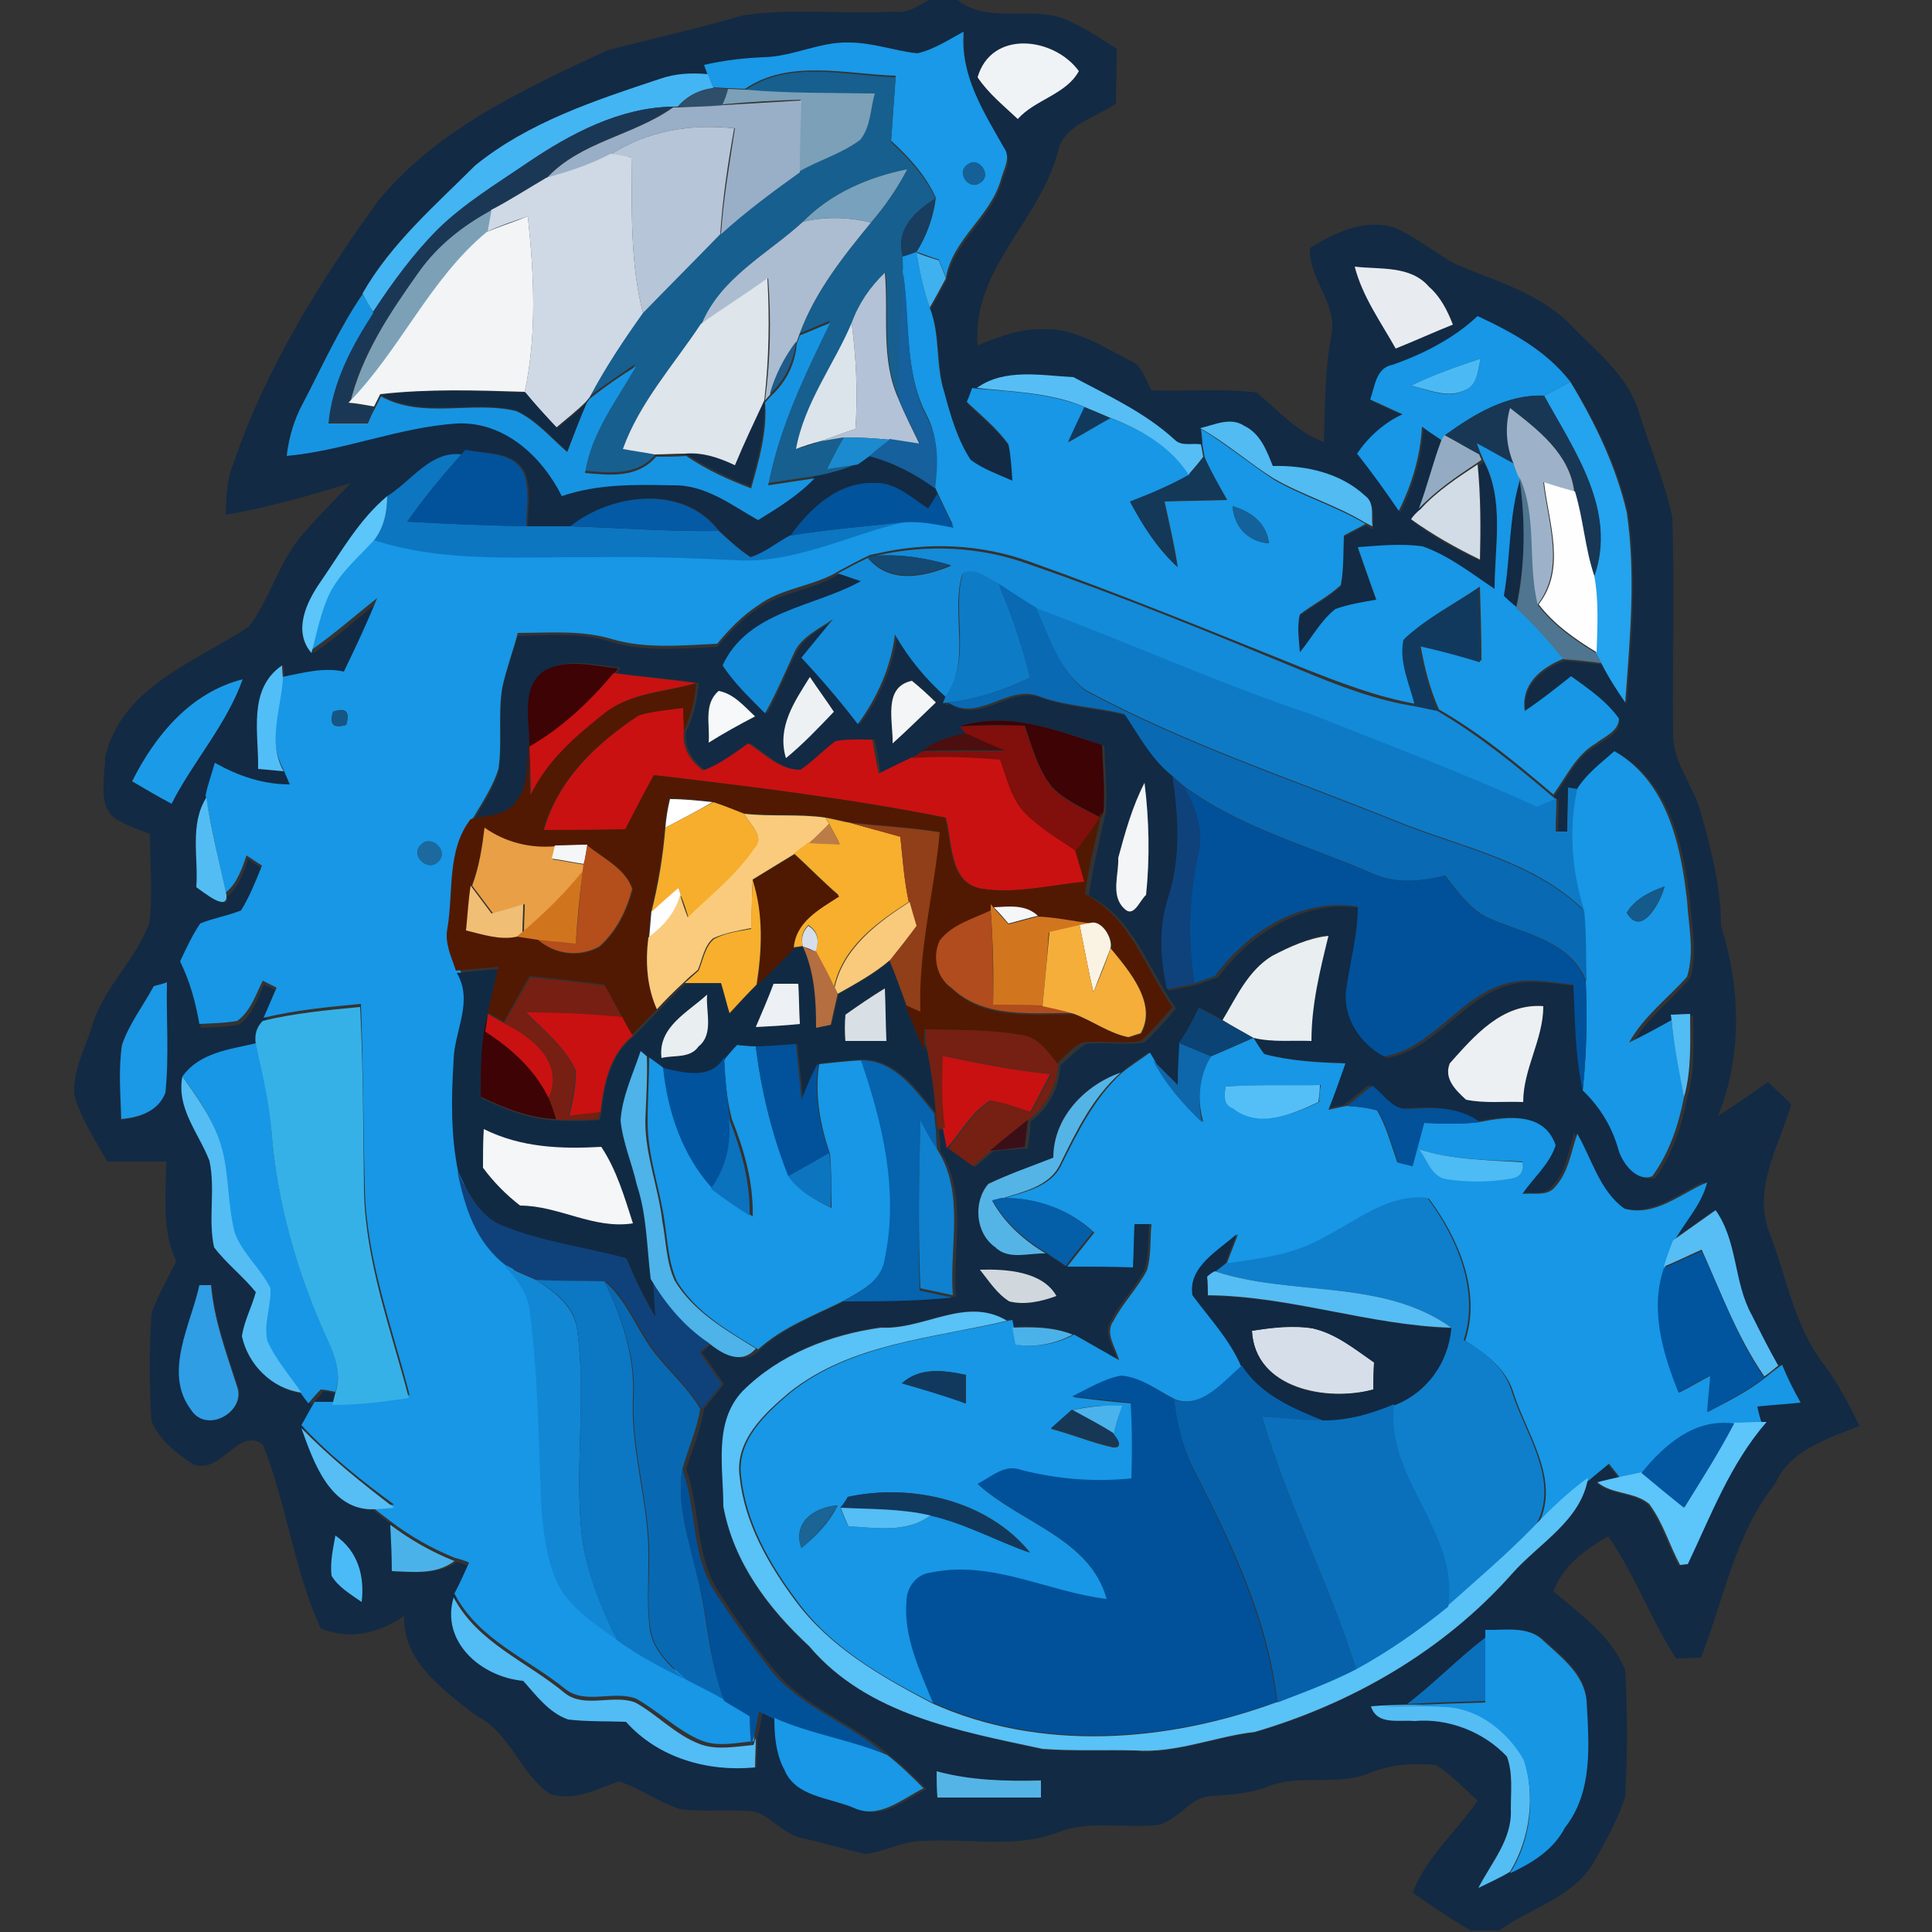 <?xml version="1.0" encoding="utf-8"?>
<!-- Generator: Adobe Illustrator 26.0.3, SVG Export Plug-In . SVG Version: 6.00 Build 0)  -->
<svg version="1.1" id="Layer_1" xmlns="http://www.w3.org/2000/svg" xmlns:xlink="http://www.w3.org/1999/xlink" x="0px" y="0px"
	 viewBox="0 0 250 250" style="enable-background:new 0 0 250 250;" xml:space="preserve">
<rect x="0" y="0" width="250" height="250" fill="#333333" stroke="none"/>
<style type="text/css">
	.st0{fill:#FFFFFF;}
	.st1{fill:#122A44;}
	.st2{fill:#1999E7;}
	.st3{fill:#F0F3F6;}
	.st4{fill:#175F8E;}
	.st5{fill:#43B5F3;}
	.st6{fill:#2E4E6A;}
	.st7{fill:#7BA0B7;}
	.st8{fill:#1A3856;}
	.st9{fill:#99AEC7;}
	.st10{fill:#B6C5D7;}
	.st11{fill:#CED9E5;}
	.st12{fill:#156197;}
	.st13{fill:#77A1BD;}
	.st14{fill:#183D5E;}
	.st15{fill:#ACBDD1;}
	.st16{fill:#7CA1B7;}
	.st17{fill:#F2F4F6;}
	.st18{fill:#1797E5;}
	.st19{fill:#40B1EF;}
	.st20{fill:#E8ECF1;}
	.st21{fill:#DEE5EB;}
	.st22{fill:#B3C2D6;}
	.st23{fill:#15609D;}
	.st24{fill:#1794E1;}
	.st25{fill:#DCE4EB;}
	.st26{fill:#215B89;}
	.st27{fill:#4BBAF4;}
	.st28{fill:#56BEF5;}
	.st29{fill:#24A3EE;}
	.st30{fill:#112A44;}
	.st31{fill:#183755;}
	.st32{fill:#11395E;}
	.st33{fill:#9DB2C9;}
	.st34{fill:#51BBF2;}
	.st35{fill:#1B8ACF;}
	.st36{fill:#94ACC3;}
	.st37{fill:#0C76C1;}
	.st38{fill:#01529B;}
	.st39{fill:#143857;}
	.st40{fill:#D1DCE6;}
	.st41{fill:#4F7590;}
	.st42{fill:#FEFEFE;}
	.st43{fill:#01539C;}
	.st44{fill:#5CC5F9;}
	.st45{fill:#045AA4;}
	.st46{fill:#13629C;}
	.st47{fill:#138BD8;}
	.st48{fill:#134973;}
	.st49{fill:#0E7BC6;}
	.st50{fill:#0969B2;}
	.st51{fill:#0E7AC6;}
	.st52{fill:#3D0305;}
	.st53{fill:#52BEF7;}
	.st54{fill:#C91111;}
	.st55{fill:#1B9BE7;}
	.st56{fill:#511902;}
	.st57{fill:#EEF1F4;}
	.st58{fill:#F3F5F6;}
	.st59{fill:#F6F8F9;}
	.st60{fill:#145786;}
	.st61{fill:#810F0B;}
	.st62{fill:#4C0E0F;}
	.st63{fill:#0F427B;}
	.st64{fill:#F3F5F7;}
	.st65{fill:#01519A;}
	.st66{fill:#53BDF3;}
	.st67{fill:#F7AE2D;}
	.st68{fill:#FACB7C;}
	.st69{fill:#F7AF2D;}
	.st70{fill:#E89F45;}
	.st71{fill:#BC7C48;}
	.st72{fill:#903F18;}
	.st73{fill:#1B699E;}
	.st74{fill:#F5F6F7;}
	.st75{fill:#B44E1B;}
	.st76{fill:#4E1801;}
	.st77{fill:#D0751E;}
	.st78{fill:#F8AF2D;}
	.st79{fill:#F0BE75;}
	.st80{fill:#145A8B;}
	.st81{fill:#F9CA7B;}
	.st82{fill:#D1761E;}
	.st83{fill:#B04C1D;}
	.st84{fill:#FAF3E4;}
	.st85{fill:#D6DFE9;}
	.st86{fill:#F5AE3A;}
	.st87{fill:#E9EEF0;}
	.st88{fill:#B46E3F;}
	.st89{fill:#771F12;}
	.st90{fill:#1B98E6;}
	.st91{fill:#EDF0F4;}
	.st92{fill:#E9EEF1;}
	.st93{fill:#D9E0E5;}
	.st94{fill:#36B1E7;}
	.st95{fill:#0C4375;}
	.st96{fill:#ECF0F3;}
	.st97{fill:#52BCF4;}
	.st98{fill:#752012;}
	.st99{fill:#0E67AA;}
	.st100{fill:#4DB3E8;}
	.st101{fill:#01539D;}
	.st102{fill:#0663AD;}
	.st103{fill:#55B4E6;}
	.st104{fill:#54BDF4;}
	.st105{fill:#54BFF7;}
	.st106{fill:#025199;}
	.st107{fill:#0B72BD;}
	.st108{fill:#1081CE;}
	.st109{fill:#3B0F18;}
	.st110{fill:#4DBBF4;}
	.st111{fill:#0C75C0;}
	.st112{fill:#055EA8;}
	.st113{fill:#0F7FCB;}
	.st114{fill:#112943;}
	.st115{fill:#01549E;}
	.st116{fill:#1287D4;}
	.st117{fill:#D0D8DE;}
	.st118{fill:#55BDF3;}
	.st119{fill:#2F9EE5;}
	.st120{fill:#0C77C3;}
	.st121{fill:#0869B2;}
	.st122{fill:#59C2F7;}
	.st123{fill:#4BB2E9;}
	.st124{fill:#0661AA;}
	.st125{fill:#00519A;}
	.st126{fill:#4BB3EC;}
	.st127{fill:#0A70BB;}
	.st128{fill:#163856;}
	.st129{fill:#0257A0;}
	.st130{fill:#015199;}
	.st131{fill:#1A6496;}
	.st132{fill:#54BEF5;}
	.st133{fill:#4BBBF7;}
	.st134{fill:#1796E4;}
	.st135{fill:#0A70BC;}
	.st136{fill:#1898E6;}
</style>
<g id="_x23_ffffffff">
	<path class="st0" d="M86.1,107.1c0.1-1.2,0.3-2.5,0.6-3.7c1.8,0,3.7,0.2,5.5,0.4C90.3,104.9,88.2,106,86.1,107.1z"/>
</g>
<g id="_x23_122a44ff">
	<path class="st1" d="M120.2,0h3.7c4.2,3.3,9.8,0.5,14.4,2.7c2.2,1,4.2,2.3,6.2,3.6c0,2.4-0.1,4.8-0.1,7.1c-2.5,1.8-6.4,2.6-7.4,5.8
		c-2.1,9.1-11.3,15.5-10.5,25.5c2.7-1.1,5.5-2.2,8.4-2.1c4.1-0.2,7.7,2.2,11.2,4c1.7,0.6,2.1,2.5,2.9,3.9c4.5,0.2,9.1-0.3,13.6,0.3
		c2.8,2.3,5.2,5.1,8.7,6.4c0.2-4.6,0.1-9.3,1-13.9c0.8-4-3-7.2-2.8-11.2c3.2-2,7-3.8,10.8-2.7c2.9,1.2,5.3,3.3,8.1,4.8
		c5.2,2.2,11,3.8,15,8c3.3,3.4,7.3,6.5,8.7,11.2c1.4,4.5,3.3,8.9,4.3,13.5c0.3,9.3,0,18.7,0.1,28c-0.1,3.5,2.3,6.3,3.4,9.6
		c1.4,5,2.8,10.1,2.8,15.3c2.5,7.9,2.8,16.8-0.4,24.6c2.2-1.4,4.4-2.9,6.5-4.4c1,1,2,1.9,3,2.9c-1.6,5.4-5.1,11-2.8,16.7
		c2.2,5.7,3.2,12.1,7.1,17.1c1.8,2.4,3.2,5.1,4.5,7.8c-4.1,1.7-9,3.1-10.9,7.5c-5.2,6.5-6.6,14.9-9.6,22.5c-1.1,0-2.1,0.1-3.2,0.1
		c-3.3-5-5.3-10.8-8.8-15.8c-3,1.7-5.8,3.8-7.1,7.1c3.5,3,7.5,5.8,9.3,10.2c0.3,5.4,0.3,10.9,0,16.4c-1,3.1-2.6,5.9-4.2,8.7
		c-2.7,4.4-8.1,5.7-12.1,8.6h-3.7c-2.6-1.5-5.1-3.2-7.5-4.9c1.8-4.7,5.7-7.9,8.4-11.9c-1.8-1.6-3.4-3.4-5.4-4.6
		c-2.9-0.3-5.8-0.1-8.5,1c-4.2,1.8-9.1,0.1-13.3,1.8c-2.3,0.9-4.7,1-7.1,1.2c-3.2,0-4.8,4-8,3.8c-4,0.3-8.2-0.6-12,0.9
		c-5.4,2.1-11.4,0.8-17.1,1.1c-2.8-0.1-5.2,1.4-7.8,1.7c-2.7-0.6-5.3-1.4-8-2c-2.5-0.4-4.1-2.8-6.4-3.5c-3.2-0.3-6.4,0.1-9.6-0.3
		c-2.8-0.9-5.2-2.7-7.9-3.6c-2.9,1-5.9,2.7-9,1.6c-3.9-2.7-5.1-8-9.5-10.1c-4.2-3.3-9.5-7-9.3-12.9c-3.2,2.2-7.1,3.2-10.8,1.6
		c-3.5-7.6-4.4-16.1-7.5-23.8c-3.2-2.3-5.3,3.9-9,2.6c-2.1-1.4-4.4-3.2-5.4-5.6c-0.3-4.6-0.3-9.3,0-13.9c0.8-2.4,2.1-4.5,3.2-6.8
		c-1.9-4-1.3-8.6-1.3-12.9c-2.5,0-5,0-7.6,0c-1.6-2.8-3.4-5.5-4.3-8.6c-0.2-3.3,1.6-6.4,2.5-9.5c1.6-4.7,5.5-8.1,7.2-12.7
		c0.5-3.8,0.1-7.7,0.1-11.6c-1.3-0.5-2.6-0.9-3.8-1.6c-3.2-1.4-2-5.5-2-8.3c2.1-9.1,11.6-12.3,18.6-16.9c2.8-3.7,3.9-8.5,7-12
		c2-2.3,4.1-4.4,6.2-6.6c-5.3,1.6-10.7,3.2-16.2,4.1c0.1-2.2,0.1-4.5,1-6.6c4.2-12.4,11.2-23.6,18.8-34.1
		c7.7-9.3,18.9-14.4,29.6-19.4c5.8-1.5,11.7-2.8,17.5-4.5c6.5-1,13.1-0.1,19.7-0.5C117.5,1.8,118.8,0.7,120.2,0 M118.7,6.9
		c-2.9-0.3-5.7-1.5-8.7-1.3c-3.8-0.1-7.2,1.8-10.9,1.9c-2.6,0.1-5.3,0.4-7.8,1l0.4,1.1c-2.1-0.2-4.2,0-6.2,0.6
		c-8.4,2.7-17,5.6-24,11.2C56.2,26.7,50.5,31.5,46.9,38c-3,4.4-5.2,9.4-7.7,14.1c-1.1,2.1-1.8,4.3-2.1,6.6c7.4-0.7,14.5-3.7,22-4.2
		c6.2-0.4,11.1,4.1,13.6,9.4c4.6-1.7,9.6-1.6,14.4-1.4c4.1-0.1,7.5,2.6,11,4.5c2.6-1.6,5.2-3.2,7.3-5.4c1.9-0.3,3.8-0.9,5.6-1.6
		c0.4-0.3,1.1-0.8,1.4-1c3.1,0.8,6,2.3,8.6,4.2l0.3,0.7c-0.3,0.5-0.9,1.4-1.2,1.9c-2.2-1.4-4.3-3.5-7.1-3.3
		c-4.6-0.1-8.2,3.3-10.7,6.8c-1.7,0.9-3.2,2.2-5.1,2.8c-1.5-1-2.8-2.2-4.1-3.4c-4.6-6.1-13.8-4.9-19.2-0.6c-1.9,0-3.7,0-5.6,0
		c0-2.2,0.5-4.6-0.3-6.8c-1.3-3-5-2.5-7.6-3.1l-0.5,0.6c-4-0.5-6.5,3.5-9.6,5.4c-3.7,3.1-6,7.3-8.6,11.2c-1.8,2.6-3.5,6.3-1.1,9.1
		c3-2,5.6-4.5,8.5-6.7c-1.3,3.2-2.8,6.3-4.3,9.5c-2.7-0.7-5.3,0.1-8,0.7c0-0.5-0.1-1.4-0.1-1.9c-4.5,3.1-3,8.8-3.1,13.4
		c1.1,0.1,2.2,0.2,3.3,0.3c0.2,0.5,0.7,1.6,0.9,2.1c-3.5,0-6.7-1.1-9.7-2.8c-0.4,1.4-0.9,2.8-1.2,4.2c-2.2,3.4-1,7.7-1.3,11.6
		c0.9,0.6,4.1,3.2,3.8,1.1c1.5-1.2,2.1-3,2.7-4.8c0.6,0.4,1.3,0.9,2,1.3c-0.8,2-1.6,4-2.7,5.8c-1.7,0.7-3.5,1-5.3,1.7
		c-1,1.5-1.8,3.3-2.6,4.9c1.2,2.6,2,5.3,2.5,8.1c1.6-0.1,3.2-0.1,4.9-0.4c1.8-1.2,2.4-3.4,3.3-5.2c0.6,0.3,1.2,0.6,1.8,0.9
		c-0.5,1.3-1.1,2.6-1.7,3.9c-0.8,0.9-1.1,1.8-0.9,3c-3.4,0.8-7.3,1.1-9.5,4.3c-0.8,4.1,2.1,7.3,3.5,10.9c0.8,3.7-0.2,7.5,0.6,11.2
		c1.6,2.1,3.8,3.7,5.4,5.8c-0.5,2-1.5,3.7-1.8,5.7c0.8,3.7,3.9,6.8,7.7,7.3c0.3,0.3,0.8,1,1,1.4c0.4-0.4,1.2-1.3,1.6-1.8
		c0.5,0.1,1.4,0.3,1.9,0.3c-0.1,0.4-0.3,1.2-0.4,1.6c-0.6,0-1.8,0-2.4,0c-0.6,1-1.1,2-1.7,3c1.5,4.2,3.6,10.4,9,10.5
		c0.8,0.7,1.7,1.4,2.6,2c0.1,2,0.1,4,0.2,6c2.8,0,5.7,0.4,8.1-1.3c0.4,0.2,1.3,0.5,1.8,0.6c-0.6,1.4-1.2,2.7-1.9,4
		c-1.7,5.7,3.5,10.4,8.8,10.8c1.7,1.9,3.3,4.1,5.8,5c2.5,0.3,5,0.2,7.5,0.3c4.2,4.7,10.6,6.5,16.7,5.9c0-1.3,0.1-2.5,0.1-3.8
		c0.3-1.1,0.5-2.3,0.7-3.4c0.6,0.3,1.2,0.6,1.9,0.9c0,2.3,0.2,4.6,1.3,6.7c1.4,3.6,5.8,3.6,8.9,4.9c3.3,1.6,6.3-1.1,9.1-2.5
		c-1.5-1.5-3-3-4.7-4.3c-4.6-4.2-10.9-6.1-14.9-11c-2.6-3.1-4.9-6.5-7.1-9.9c-3.3-4.8-2.5-10.9-4.4-16.2c0.8-2.6,1.9-5.1,2.3-7.8
		c0.9-1.1,1.7-2.1,2.6-3.2c-1-1.4-1.9-2.8-2.9-4.1c0.4-0.3,1.1-0.9,1.4-1.2c1.8,1.5,4.3,3,6.2,0.8c3.2-2.9,7.3-4.4,11.1-6.3
		c4.7-0.1,9.5,0,14.2-0.5c-0.5-6.2,1.6-13.2-2-18.8c0-0.7-0.1-2.1-0.2-2.8l1-0.1c0.1,0.7,0.4,2,0.5,2.6c1.1,0.8,2.1,1.5,3.2,2.3
		c0.8-0.7,1.5-1.3,2.3-2c1.5-0.2,3-0.3,4.5-0.4c0.2-1.2,0.3-2.4,0.4-3.5c2.3-1.7,3.7-4.4,3.8-7.2c1.1-1,2.1-2,3.3-2.8
		c2.5-0.3,5.1,0.2,7.6-0.2c1.5-1.4,2.8-2.9,4.1-4.4c-3.6-5-5.4-11.6-11.3-14.6c0.5-3.6,1.4-7.2,2.2-10.8c0.2-2.8-0.1-5.7-0.2-8.6
		c-5.9-2-12.1-4.4-18.4-2.4l0.8,0.8c-2.1,0.3-4.1,1.1-5.8,2.3c-0.3,0.2-0.9,0.6-1.2,0.8c-1.5,0.6-2.9,1.4-4.3,2.1
		c-0.3-1.5-0.5-3-0.8-4.4c-1.6,0-3.2,0-4.8,0.2c-1.6,1.1-2.9,2.6-4.5,3.7c-2.7,0.2-4.7-2.1-6.8-3.4c-1.9,1.3-3.7,2.7-5.8,3.5
		c-1.7-1.2-2.8-3-2.5-5.1c1-1.9,1.4-4,1.6-6.2c-3.5-0.6-7.1-0.8-10.7-1.3l0.6-0.7c-3.1-0.3-6.5-1.3-9.4,0.2c-3.2,1.9-2.2,6-2.1,9.1
		c-0.3,2.7,0.1,5.8-1.6,8.1c-1.3,1.9-3.9,1.7-5.9,2.3c1.2-2,2.5-4,3.2-6.2c0.6-3.5,0-7.1,0.5-10.6c0.5-2.4,1.3-4.7,2-7
		c4.1-0.1,8.3-0.5,12.2,0.8c4.4,1.3,9.1,0.8,13.6,0.6c1.6-1.8,3.2-3.6,5.2-4.9c3.2-2.3,7.4-2.4,10.7-4.6c1,0.3,2,0.6,3,1
		c-6.1,3.3-14.6,3.8-17.9,10.9c1.5,2.3,3.6,4.2,5.5,6.2c1.4-2.5,2.4-5.2,3.7-7.7c1-2.2,3.3-3.2,5.1-4.5c-1.3,1.7-2.7,3.3-4.1,5
		c2.6,2.7,5,5.6,7.3,8.6c2.5-3.4,4.3-7.3,4.8-11.6c1.8,3,4,5.8,6.6,8.1l-0.4,1l0.7-0.1c4,2.7,7.9-2.6,12-0.7
		c3.5,1.2,7.2,1.3,10.8,2.2c1.9,2.8,3.5,5.9,6.2,8c0.8,5.2,1.1,10.5-0.6,15.6c-1.3,3.9-1.1,8.1-0.2,12c1.3-0.3,2.6-0.5,3.8-0.8
		c0.6-0.2,1.9-0.7,2.6-0.9c4.2-5.7,11.2-10.2,18.5-9c0,3.6-1,7.1-1.5,10.7c-0.5,3.6,1.8,7.1,4.9,8.7c6.2-1.1,9.5-7.4,15.3-9.3
		c3-1,6.2-0.3,9.2,0c0.3,4.6,0.2,9.2,1.2,13.7c2.2,2.1,3.7,4.7,4.6,7.6c0.5,1.8,2.4,4.2,4.4,3.5c2.2-3,3.4-6.6,4.1-10.2
		c1.1-3.5,0.8-7.2,0.8-10.8c-0.6,0-1.9,0.1-2.5,0.1l0.1,0.7c-1.8,1-3.6,2-5.5,2.9c1.9-3.3,5-5.6,7.5-8.5c1-3.2,0.2-6.6,0-9.9
		c-0.8-7.2-2.6-15.4-9.4-19.3c-1.8,1.6-3.7,3-4.9,5l-1.2-0.2c0,1.9-0.1,3.8-0.1,5.7c-0.4,0-1.1,0-1.5,0c0-1.4,0.1-2.9,0.1-4.3
		l-0.6-0.5c1.7-2.3,2.9-5.2,5.5-6.6c1.2-0.9,2.9-1.5,3-3.2c-1.6-2.3-4-3.9-6.2-5.5c-2,1.5-4,3.1-6,4.5c-0.5-3.6,2.1-5.7,5.1-6.8
		c1.6,0.2,3.3,0.3,4.9,0.5c0.9,1.8,2,3.5,3.1,5.1c0.6-8.2,1.4-16.4,0.2-24.6c-1.3-6-4.1-11.6-7.3-16.9c-3-4-7.5-6.5-12-8.5
		c-3.1,2.9-7,4.9-11,6.3c-2.2,0.4-2.3,2.9-2.9,4.5c1.4,0.7,2.8,1.3,4.2,1.9c-2.4,1.1-4.5,2.8-5.9,5.1c1.9,2.4,3.6,4.9,5.4,7.4
		c1.7-3.4,2.8-7.1,3-10.9c0.9,0.6,1.8,1.2,2.6,1.8c-1.1,2.9-1.9,5.9-2.8,8.9c-0.3,0.3-0.9,1-1.3,1.3c2.8,2.1,5.8,3.8,8.9,5.2
		c0.1-4.1,0.1-8.2-0.3-12.3l0.7-0.5c2.7,5.1,1.4,11,1.4,16.6c-3-2.1-5.9-4.3-9.3-5.5c-2.8-0.5-5.6-0.1-8.4,0.1
		c0.8,2.3,1.6,4.5,2.4,6.8c-1.8,0.4-3.6,0.7-5.3,1.2c-1.9,1.5-3,3.7-4.6,5.6c-0.1-1.6-0.4-3.3,0-4.9c1.7-1.3,3.7-2.3,5.3-3.8
		c0.4-2.1,0.3-4.2,0.4-6.4c0.7-0.4,2.1-1.1,2.8-1.5l1,0.5c-0.1-1.3,0.4-3-0.9-3.9c-3.2-3-7.7-4-12-3.9c-0.8-2-1.6-4.3-3.7-5.2
		c-1.7-1.2-3.8-0.1-5.7,0.3c0,0.5,0.1,1.6,0.2,2.1c-1.1-0.1-2.5,0.3-3.4-0.6c-3.8-3.5-8.6-5.7-13.1-8.1c-4.2-0.2-8.9-1.2-12.5,1.4
		l-0.7-0.1c-0.2,0.5-0.5,1.3-0.7,1.8c1.9,1.8,3.9,3.4,5.4,5.5c0.3,1.5,0.4,3.2,0.5,4.7c-1.8-0.8-3.8-1.5-5.4-2.7
		c-1.7-2.7-2.6-5.7-3.4-8.7c-1.1-3.6-0.5-7.5-1.9-11c0.7-1.3,1.4-2.6,2.1-3.8c0.9-5,5.7-7.9,7.1-12.6c0.4-1.4,1.4-2.9,0.4-4.2
		c-2.6-4.7-5.7-9.4-5.2-15C122.7,5.2,120.8,6.5,118.7,6.9 M126.5,10c1.4,2.1,3.4,3.7,5.2,5.4c2.2-2.6,6.3-3.3,7.9-6.2
		C136.4,4.8,128.3,3.8,126.5,10 M175.3,34.5c1.1,3.9,3.4,7.1,5.3,10.6c2.5-1,4.9-2.1,7.4-3.1c-0.7-1.8-1.6-3.6-3.1-4.9
		C182.5,34.3,178.5,34.9,175.3,34.5 M17.1,101.1c1.7,1,3.4,2,5.1,2.9c2.8-5.5,7.1-10.2,9.2-16.1C24.7,89.6,20.1,95.2,17.1,101.1
		 M101.7,98.1c2.2-1.8,4.2-3.9,6.2-6c-1-1.5-2.1-3-3.1-4.5C102.8,90.8,100.5,94.1,101.7,98.1 M115.5,96.2c1.9-1.7,3.8-3.6,5.6-5.4
		c-1-0.9-2-1.9-3.1-2.8C114.1,88.9,115.6,93.4,115.5,96.2 M91.7,96.1c1.9-1.2,3.9-2.4,6-3.3c-1.4-1.3-2.7-2.9-4.7-3.3
		C90.9,91.1,91.9,93.9,91.7,96.1 M144.7,111c0.1,2.1-1,4.8,0.7,6.5c1.3,1.4,2-0.9,2.9-1.7c0.5-4.8,0.4-9.7-0.2-14.5
		C146.5,104.4,145.6,107.7,144.7,111 M164.6,123.7c-3.1,1.9-4.6,5.3-6.4,8.3c-1-0.6-2-1.1-3-1.6c-0.8,1.6-1.5,3.2-2.5,4.6
		c-0.1,1.8-0.2,3.6-0.3,5.4c-1.1-1.1-2.1-2.1-3.2-3.2l-0.6-1c-1.2,0.8-2.4,1.6-3.6,2.6c-4.7,1.6-8.8,5.8-8.7,11
		c-2.8,1.2-5.7,2.1-8.4,3.3c-2,2.3-1.8,6.4,0.9,8.2c1.7,1.7,4.4,0.7,6.5,0.8c0.8,0.6,1.7,1.1,2.5,1.7c2.8,0,5.7,0,8.5,0.1
		c0.1-1.9,0.2-3.8,0.2-5.6c0.5,0,1.6,0,2.2,0c-0.2,2,0,4.1-0.6,6c-1.2,2.3-3.1,4.2-4.3,6.5c-1.2,1.6,0.3,3.5,0.7,5.1
		c-1.9-1.2-3.8-2.3-5.8-3.3c-2.5-1-5.2-1-7.8-0.9l-0.2-1l-0.5,0.1c-5.4-3.1-10.8,1.3-16.3,0.9c-6.5,0.9-13.2,3.5-17.8,8.4
		c-3.8,4-2.4,9.9-2.5,14.9c1.3,7.2,5.8,13.3,11.1,18.1c7.5,8.8,19.5,10.9,30.2,13.3c4,0.3,8,0.1,12,0.2c5.3,0.4,10.3-1.8,15.5-2.4
		c12.6-3.7,24.4-10.6,33.2-20.4c3.4-4,8.9-6.9,9.9-12.5c0.8-0.6,1.6-1.3,2.4-2c0.4,0.5,1.1,1.5,1.5,1.9c-0.7,0.2-2.1,0.5-2.9,0.7
		c1.9,1.6,4.8,1.2,6.7,2.8c1.8,2.3,2.6,5.3,4,7.9c0.3,0,0.8-0.1,1-0.1c3-6.4,5.6-13.1,10.2-18.4l-0.8,0c-0.1-0.6-0.4-1.7-0.6-2.2
		c1.9-0.2,3.7-0.3,5.6-0.5c-0.8-1.6-1.6-3.2-2.4-4.9l-0.4,0.3c-1.2-2.2-2.3-4.3-3.4-6.5c-2.4-4.3-1.8-9.5-4.7-13.6
		c-1.8,1.3-3.7,2.6-5.5,3.9c1.4-2.6,3.6-4.8,4.3-7.7c-3.4,1.5-6.7,4.5-10.7,3.4c-3.2-2.3-4.2-6.4-6.1-9.7c-0.8,2.3-1,5-2.8,6.8
		c-1,1.4-2.9,0.8-4.3,1c1.5-2.1,3.6-3.8,4.3-6.3c-1.5-4.4-6.3-3.7-9.9-3c-2.7-2-6-1.9-9.1-1.7c-2.1,0.3-3.3-1.8-4.8-3
		c-1.1,0.9-2.2,1.8-3.3,2.6c-0.6,0.1-1.8,0.4-2.4,0.5c0.8-2,1.5-4,2.2-6c-3.5-0.1-7.1-0.3-10.5-1.2c-0.4-0.5-1-1.6-1.4-2.1
		c2.4,0.6,5,0.3,7.5,0.4c0-4.6,1.1-9.1,2.2-13.6C169.3,121.4,166.9,122.4,164.6,123.7 M19.9,127.6c-1.4,2.6-3.2,4.9-4.2,7.7
		c-0.4,3.2-0.1,6.4-0.1,9.6c2.3-0.2,4.8-1,5.7-3.4c0.6-4.8,0.1-9.6,0.2-14.3C21.1,127.2,20.3,127.5,19.9,127.6 M187.6,137.6
		c-0.8,2,0.8,3.4,2.1,4.6c2.4,0.6,4.9,0.2,7.4,0.3c0-4.3,2.7-8,2.6-12.4C194.3,129.8,190.8,134,187.6,137.6 M126.8,164.3
		c1.2,1.4,2.2,3.1,3.8,4.1c2.1,0.6,4.2,0,6.1-0.7C134.9,164.6,130.2,164.2,126.8,164.3 M25.8,166.3c-1,5.1-4.7,11.3-1,16
		c1.9,3.3,7.1,0.3,6-2.9c-1.4-4.3-3-8.6-3.4-13.2C26.9,166.3,26.1,166.3,25.8,166.3 M43.4,198.7c-0.2,1.7-0.7,3.4-0.5,5.2
		c1,1.5,2.5,2.4,3.9,3.4C47.1,203.9,46.3,200.7,43.4,198.7 M192.2,210.9l0,1c-3.5,2.7-6.6,5.9-10.1,8.6c-1.1,0.1-2.3,0.1-3.4,0.2
		l-1.3,0.1c0.8,2.5,3.6,1.7,5.6,1.9c4.4-0.4,9,1.4,12,4.6c0.7,2.2,0.4,4.5,0.5,6.8c0.2,3.9-2.6,6.9-4.2,10.2
		c1.4-0.7,2.8-1.3,4.1-2.1c2.8-1.3,5.6-3,7.1-5.9c3.6-4.7,3.1-10.8,2.8-16.4c-0.2-3.4-3.2-5.6-5.5-7.7
		C197.7,210.3,194.7,211,192.2,210.9 M121.2,229.2c0,1.1,0.1,2.2,0.1,3.3c4.5,0,8.9,0,13.4,0c0-0.5,0-1.6,0-2.2
		C130.2,230.5,125.6,230.5,121.2,229.2z"/>
	<path class="st1" d="M95.1,60.2c1.1-2.9,2.5-5.6,3.8-8.4c0.2,3.8-0.8,7.5-1.8,11.1c-3-1.1-5.8-2.5-8.4-4.2
		C90.9,58.5,93.1,59.3,95.1,60.2z"/>
	<path class="st1" d="M194.4,77.1c0.9-5.1,0.5-10.4,2.2-15.4c0.8,5.6,0.8,11.4-0.5,17C195.7,78.2,194.9,77.5,194.4,77.1z"/>
</g>
<g id="_x23_1999e7ff">
	<path class="st2" d="M118.7,6.9c2.2-0.5,4.1-1.8,6-2.8c-0.5,5.6,2.6,10.4,5.2,15c1,1.3-0.1,2.9-0.4,4.2c-1.4,4.8-6.2,7.6-7.1,12.6
		c-0.2-0.6-0.7-1.7-0.9-2.3c-0.7-0.2-2.2-0.8-2.9-1c1.3-2.1,2.2-4.5,2.5-7c-1.3-2.9-3.5-5.3-5.8-7.4c0.2-2.8,0.4-5.6,0.6-8.4
		c-6.4-0.2-13.8-2.2-19.5,1.7c-0.5,0-1.6-0.1-2.2-0.1c-0.5,0-1.5-0.1-2-0.1c-0.2-0.5-0.5-1.4-0.7-1.8l-0.4-1.1
		c2.6-0.6,5.2-0.9,7.8-1c3.7-0.1,7.2-2,10.9-1.9C112.9,5.5,115.8,6.6,118.7,6.9 M125.2,21.3c-1.5,1,0.2,3.5,1.7,2.3
		C128.4,22.6,126.6,20.2,125.2,21.3z"/>
</g>
<g id="_x23_f0f3f6ff">
	<path class="st3" d="M126.5,10c1.8-6.2,9.9-5.2,13.1-0.8c-1.6,3-5.7,3.7-7.9,6.2C129.9,13.7,127.9,12.1,126.5,10z"/>
</g>
<g id="_x23_175f8eff">
	<path class="st4" d="M96.4,11.7c5.7-4,13-1.9,19.5-1.7c-0.2,2.8-0.4,5.6-0.6,8.4c2.3,2.1,4.5,4.5,5.8,7.4c-2.7,1.7-5.2,4.1-4.2,7.5
		c0,0.6,0.1,1.7,0.1,2.2c-0.3,5.4-0.9,10.8-0.6,16.2c-2.4-5.1-1.3-10.9-1.8-16.4c-1.9,1.8-3.4,4-4.3,6.5c-2.4,5.4-6.1,10.3-7.3,16.3
		c0.8-0.2,2.4-0.7,3.1-1c0.8-0.1,2.3-0.4,3.1-0.5c-0.8,1.3-1.5,2.7-2.2,4c1.3-0.2,2.7-0.4,4-0.6c-1.8,0.7-3.7,1.3-5.6,1.6
		c-2,0.3-4,0.6-6,0.9c1.4-7.4,4.7-14.3,8-21c-1.3,0.5-2.6,1.1-3.9,1.6c2-5.4,5.6-9.9,9.2-14.3c1.8-2.1,3.4-4.4,4.7-6.9
		c-5,1-9.9,3.1-13.5,6.8c-4.6,4.2-10.5,7.2-13.1,13.2c-3.6,5.3-8,10-10.1,16.2c1,0.2,3.1,0.5,4.1,0.7c-2.3,2.8-5.9,2.4-9.2,2.1
		c0.8-5.2,4.1-9.3,6.6-13.8c-2,1.4-4,2.7-6,4.2c2-3.8,4.4-7.4,6.9-10.9c3.3-3.4,6.7-6.8,10-10.2c3.2-2.9,6.7-5.4,10.2-8
		c2.6-1.5,5.5-2.3,7.9-4.1c1.3-1.7,1.3-4,1.9-6C107.6,12.1,102,12.2,96.4,11.7z"/>
</g>
<g id="_x23_43b5f3ff">
	<path class="st5" d="M85.4,10.2c2-0.7,4.1-0.8,6.2-0.6c0.2,0.5,0.5,1.4,0.7,1.8c-1.8,0.2-3.4,1-4.6,2.4l-0.6,0
		c-6.9,0.1-13.3,3.5-18.9,7.3c-3.9,2.7-8.1,5.2-11.5,8.6c-3.2,3.2-5.9,6.9-8.4,10.7c-0.4-0.6-1.1-1.8-1.4-2.4
		c3.7-6.5,9.4-11.4,14.6-16.6C68.4,15.8,77,13,85.4,10.2z"/>
</g>
<g id="_x23_2e4e6aff">
	<path class="st6" d="M87.7,13.8c1.2-1.3,2.8-2.2,4.6-2.4c0.5,0,1.5,0.1,2,0.1c-0.2,0.5-0.5,1.6-0.6,2.1
		C91.6,13.8,89.6,13.8,87.7,13.8z"/>
</g>
<g id="_x23_7ba0b7ff">
	<path class="st7" d="M94.2,11.5c0.5,0,1.6,0.1,2.2,0.1c5.6,0.5,11.2,0.4,16.8,0.5c-0.6,2-0.5,4.3-1.9,6c-2.4,1.8-5.3,2.6-7.9,4.1
		c0-3.1,0.1-6.2,0.2-9.3c-3.3,0.1-6.7,0.3-10.1,0.6C93.7,13.1,94.1,12.1,94.2,11.5z"/>
</g>
<g id="_x23_1a3856ff">
	<path class="st8" d="M68.2,21.1c5.6-3.8,12-7.2,18.9-7.3c-5.1,3.7-11.9,4.4-16.4,9.2c-2.4,1.4-4.7,2.8-7.1,4.2
		c-3.6,2-6.9,4.6-9.4,8c-3.7,5.2-7.5,10.7-9,17c1.1,0.2,2.2,0.4,3.3,0.5c-0.2,0.5-0.7,1.4-0.9,1.9c-1.7,0-3.4,0-5.1,0
		c0.5-5.2,3-9.9,5.8-14.3c2.5-3.8,5.2-7.5,8.4-10.7C60.1,26.3,64.2,23.8,68.2,21.1z"/>
</g>
<g id="_x23_99aec7ff">
	<path class="st9" d="M93.6,13.6c3.3-0.2,6.7-0.4,10.1-0.6c-0.1,3.1-0.2,6.2-0.2,9.3c-3.5,2.5-7,5.1-10.2,8
		c0.3-4.6,1.1-9.1,1.8-13.7C89.4,16,83.8,16.9,79,20c-2.6,1.4-5.5,2.2-8.3,3.1c4.4-4.8,11.2-5.5,16.4-9.2l0.6,0
		C89.6,13.8,91.6,13.8,93.6,13.6z"/>
</g>
<g id="_x23_b6c5d7ff">
	<path class="st10" d="M79,20c4.8-3.1,10.4-4,16-3.4c-0.8,4.5-1.5,9.1-1.8,13.7c-3.3,3.4-6.7,6.8-10,10.2
		c-1.7-6.6-1.4-13.4-1.5-20.1C81,20.3,79.7,20.1,79,20z"/>
</g>
<g id="_x23_ced9e5ff">
	<path class="st11" d="M70.7,23c2.8-0.8,5.7-1.7,8.3-3.1c0.7,0.1,2,0.3,2.7,0.5c0.1,6.7-0.2,13.5,1.5,20.1
		c-2.5,3.5-4.9,7.1-6.9,10.9L75.8,52c-1.2,1.2-2.5,2.2-3.8,3.3c-1.4-1.5-2.8-3-4.1-4.6c1.6-7.5,1.2-15.2,0.4-22.7
		c-1.8,0.6-3.6,1.2-5.3,2c0.1-0.7,0.4-2.1,0.5-2.8C66,25.9,68.3,24.4,70.7,23z"/>
</g>
<g id="_x23_156197ff">
	<path class="st12" d="M125.2,21.3c1.4-1.2,3.2,1.3,1.7,2.3C125.4,24.8,123.6,22.3,125.2,21.3z"/>
</g>
<g id="_x23_77a1bdff">
	<path class="st13" d="M103.9,28.7c3.6-3.7,8.5-5.8,13.5-6.8c-1.3,2.5-2.9,4.8-4.7,6.9C109.8,28.1,106.8,28,103.9,28.7z"/>
</g>
<g id="_x23_183d5eff">
	<path class="st14" d="M116.8,33.2c-1-3.5,1.6-5.9,4.2-7.5c-0.3,2.5-1.1,4.9-2.5,7C118.1,32.8,117.2,33.1,116.8,33.2z"/>
</g>
<g id="_x23_acbdd1ff">
	<path class="st15" d="M103.9,28.7c2.9-0.7,5.9-0.6,8.8,0.1c-3.6,4.4-7.2,8.9-9.2,14.3c-0.1,0.3-0.3,0.8-0.4,1.1
		c-1.5,2.1-2.8,4.3-3.4,6.8c-0.2,0.2-0.5,0.6-0.7,0.8c0.7-5.2,0.8-10.5,0.4-15.8c-2.9,2-5.8,3.9-8.6,5.9
		C93.3,35.9,99.3,32.9,103.9,28.7z"/>
</g>
<g id="_x23_7ca1b7ff">
	<path class="st16" d="M54.2,35.2c2.4-3.4,5.7-6,9.4-8c-0.1,0.7-0.4,2.1-0.5,2.8c-7.5,6.1-11.2,15.3-17.8,22.2
		C46.8,45.9,50.5,40.4,54.2,35.2z"/>
</g>
<g id="_x23_f2f4f6ff">
	<path class="st17" d="M63,30c1.7-0.7,3.5-1.3,5.3-2c0.8,7.5,1.2,15.2-0.4,22.7c-6.2-0.2-12.5-0.4-18.7,0.3
		c-0.2,0.4-0.6,1.2-0.8,1.6c-1.1-0.2-2.2-0.4-3.3-0.5C51.8,45.3,55.6,36.1,63,30z"/>
</g>
<g id="_x23_1797e5ff">
	<path class="st18" d="M116.8,33.2c0.4-0.1,1.3-0.4,1.8-0.6c0.4,2.4,0.9,4.8,1.7,7.2c1.4,3.5,0.7,7.4,1.9,11c0.8,3,1.7,6.1,3.4,8.7
		c1.6,1.2,3.6,1.9,5.4,2.7c-0.1-1.6-0.2-3.2-0.5-4.7c-1.5-2.1-3.6-3.8-5.4-5.5c0.2-0.4,0.5-1.3,0.7-1.8l0.7,0.1
		c4.7,0.4,9.5,0.6,13.9,2.4c-0.7,1.5-1.4,3-2.1,4.5c1.8-1,3.6-2.1,5.4-3.1c4,1.5,8,3.7,10.3,7.4c-2.4,1.4-5.1,2.5-7.7,3.5
		c1.6,3.1,3.5,6,6.1,8.4c-0.4-2.8-1.1-5.7-1.7-8.5c2.7-0.1,5.4-0.1,8.1-0.2c-1-1.8-2.1-3.6-2.9-5.5c-0.1-0.4-0.2-1.2-0.3-1.6
		c0-0.5-0.1-1.6-0.2-2.1c3.3,2,6.3,4.5,9.5,6.6c3.8,2.2,8,3.4,11.8,5.7c-0.7,0.4-2.1,1.1-2.8,1.5c-0.1,2.1,0,4.3-0.4,6.4
		c-1.6,1.5-3.6,2.5-5.3,3.8c-0.4,1.6-0.1,3.3,0,4.9c1.5-1.8,2.7-4.1,4.6-5.6c1.7-0.6,3.5-0.9,5.3-1.2c-0.8-2.2-1.6-4.5-2.4-6.8
		c2.8-0.2,5.6-0.5,8.4-0.1c3.4,1.2,6.3,3.5,9.3,5.5c0-5.5,1.3-11.5-1.4-16.6l-0.3-0.7c-0.2-0.4-0.5-1.2-0.6-1.6
		c1.7,0.9,3.4,1.9,5.1,2.8c0.1,0.4,0.5,1.2,0.6,1.6c-1.6,5-1.3,10.3-2.2,15.4c0.4,0.4,1.3,1.2,1.7,1.5c2.2,2,4.2,4.3,6.1,6.6
		c-3,1.2-5.6,3.3-5.1,6.8c2.1-1.4,4.1-3,6-4.5c2.2,1.6,4.6,3.2,6.2,5.5c-0.1,1.7-1.9,2.3-3,3.2c-2.6,1.5-3.8,4.3-5.5,6.6
		c-4.7-4-9.4-7.9-14.8-11c-1.2-2.7-1.9-5.5-2.4-8.4c2.7,0.6,5.3,1.3,7.9,2.1c0-3.2-0.1-6.4-0.2-9.6c-3.2,2.2-6.8,4-9.7,6.7
		c-0.6,2.9,0.8,5.8,1.5,8.5c-5.1-0.9-10-2.8-14.8-4.7c-11.7-4.7-23.4-9.5-35.2-13.7c-6.3-2.3-13.2-2.6-19.7-1.1l-1,0.2
		c-1.3,0.6-2.6,1.3-3.9,2c-3.3,2.1-7.5,2.2-10.7,4.6c-2,1.3-3.7,3.1-5.2,4.9c-4.5,0.2-9.2,0.7-13.6-0.6c-4-1.2-8.2-0.8-12.2-0.8
		c-0.6,2.3-1.5,4.7-2,7c-0.6,3.5,0,7.1-0.5,10.6c-0.7,2.2-2,4.2-3.2,6.2c-3.1,4.1-2.2,9.4-3,14.1c-0.5,1.9,0.4,3.8,1.1,5.5
		c2.2,3.6-0.3,7.4-0.4,11.2c-0.3,4.9-0.4,9.8,0.6,14.6c0.9,4.5,2.3,9.2,6,12.2c1.7,1.8,3.2,3.8,3.4,6.4c1,7.9,1.1,15.9,1.4,23.9
		c0.2,3.7,0.6,7.4,2.1,10.8c1.5,3.3,4.8,5.3,7.7,7.4c2.8,2,5.8,3.6,8.8,5.1c1.7,0.9,3.5,1.7,5.1,2.7c1.1,0.7,2.2,1.3,3.3,2
		c0.1,0.9,0.2,2.8,0.2,3.7c-2.3,0.2-4.7,0.8-6.9-0.1c-3.1-1.3-5.5-3.8-8.4-5.4c-2.9-1.1-6.5,0.8-9.1-1.2c-4.9-4-11.3-6.4-14.4-12.4
		c0.7-1.3,1.3-2.7,1.9-4c-0.4-0.2-1.3-0.5-1.8-0.6c-3-1.2-5.8-2.8-8.3-4.7c-0.9-0.7-1.7-1.3-2.6-2c0.8-0.1,2.3-0.2,3-0.2
		c-4.2-3.1-8.4-6.4-12-10.3c0.6-1,1.1-2,1.7-3c0.6,0,1.8,0,2.4,0c3.3,0,6.6-0.4,9.9-0.9c-2.3-8.9-5.6-17.6-5.8-26.8
		c-0.2-7.9-0.2-15.8-0.5-23.8c-4.2,0.4-8.5,0.8-12.6,1.8c0.6-1.3,1.1-2.6,1.7-3.9c-0.6-0.3-1.2-0.6-1.8-0.9c-0.9,1.8-1.6,4-3.3,5.2
		c-1.6,0.3-3.2,0.3-4.9,0.4c-0.5-2.8-1.2-5.5-2.5-8.1c0.8-1.7,1.6-3.4,2.6-4.9c1.7-0.7,3.6-1,5.3-1.7c1.1-1.8,1.9-3.8,2.7-5.8
		c-0.7-0.4-1.3-0.9-2-1.3c-0.6,1.7-1.2,3.6-2.7,4.8c-0.9-4.2-1.9-8.4-2.6-12.6c0.3-1.4,0.8-2.8,1.2-4.2c3,1.7,6.2,2.8,9.7,2.8
		c-0.2-0.5-0.7-1.6-0.9-2.1c-2-3.7-0.4-7.9-0.1-11.8c2.6-0.5,5.3-1.3,8-0.7c1.5-3.1,3-6.3,4.3-9.5c-2.8,2.2-5.5,4.6-8.5,6.7
		c0.7-2.6,1.2-5.3,2.4-7.8c1.4-2.7,3.7-4.6,5.7-6.8c9.2,2.9,19,2.1,28.6,2.2c6.2-0.1,12.3,0.1,18.5,0.4c7.5,0.4,14.3-3.2,21.4-4.9
		c2.2-0.2,4.3,0.3,6.4,0.7c-0.7-1.4-1.4-2.9-2.1-4.4l-0.3-0.7c0.4-3.1,0.5-6.3-1-9.1c-3-5.8-2.1-12.4-3.1-18.6
		C116.9,34.9,116.8,33.8,116.8,33.2 M159.5,65.5c0.2,2.7,2,4.6,4.7,4.8C163.9,67.7,161.9,66.2,159.5,65.5 M43.1,92.1
		c-0.5,1.6,0,2.2,1.7,1.7C45.3,92.1,44.8,91.5,43.1,92.1 M54.5,109.3c-1.5,1.3,0.8,3.6,2.2,2.2C58.1,110.2,55.8,107.9,54.5,109.3z"
		/>
	<path class="st18" d="M180.2,47.2c4-1.4,7.9-3.4,11-6.3c4.5,2.1,8.9,4.5,12,8.5c-1.1,0.6-2.3,1.2-3.4,1.8c-4.8-0.2-9,2.4-12.8,5.1
		l-0.4,0.7c-0.9-0.6-1.8-1.2-2.6-1.8c-0.2,3.8-1.3,7.5-3,10.9c-1.7-2.5-3.5-5-5.4-7.4c1.5-2.2,3.5-4,5.9-5.1
		c-1.4-0.6-2.8-1.3-4.2-1.9C177.9,50.1,178,47.6,180.2,47.2 M182.6,49.9c2.2,0.5,4.7,1.8,6.9,0.6c1.7-0.7,1.7-2.6,2.1-4.1
		C188.6,47.4,185.6,48.5,182.6,49.9z"/>
	<path class="st18" d="M204,102.2c1.2-2,3.2-3.5,4.9-5c6.8,3.9,8.6,12.1,9.4,19.3c0.2,3.3,1,6.7,0,9.9c-2.5,2.8-5.6,5.1-7.5,8.5
		c1.9-0.9,3.7-1.9,5.5-2.9c0.3,3.4,1.1,6.7,1.6,10c-0.7,3.6-1.9,7.2-4.1,10.2c-2,0.8-3.9-1.7-4.4-3.5c-0.8-2.9-2.4-5.5-4.6-7.6
		c0.5-4.6,0.6-9.3,0.4-14c-0.1-3.1-0.1-6.1-0.3-9.2C203.4,112.8,202.9,107.5,204,102.2 M210.5,118.1c1.9,3.3,4.4-1.4,4.9-3.4
		C213.5,115.4,211.6,116.3,210.5,118.1z"/>
	<path class="st18" d="M23.6,139.3c2.2-3.1,6.1-3.5,9.5-4.3c0.9,3.6,1.8,7.3,2,11c0.7,9.5,3.4,18.8,7.4,27.5c0.9,2,1.7,4.4,0.9,6.6
		c-0.5-0.1-1.4-0.3-1.9-0.3c-0.4,0.4-1.2,1.3-1.6,1.8c-0.2-0.3-0.8-1-1-1.4c-1.6-2.2-3.3-4.2-4.4-6.7c-0.4-2.3,0.5-4.6,0.4-6.8
		c-1.3-2.5-3.6-4.4-4.6-7.1c-1-3.7-0.7-7.7-1.8-11.4C27.6,144.9,25.6,142,23.6,139.3z"/>
	<path class="st18" d="M93.7,136.9c0.4-0.4,1.1-1.3,1.5-1.7c0.9,0.1,1.7,0.2,2.6,0.2c0.7,5.7,2.1,11.4,4.3,16.8
		c1.3,1.9,3.4,3.1,5.5,4.1c0-2.3,0-4.7-0.2-7c-1.3-3.8-2-7.7-1.4-11.6c1.8-0.2,3.7-0.4,5.5-0.5c2.8,8.1,4.8,16.9,3.2,25.5
		c-0.4,2.9-3.2,4.3-5.5,5.6c-3.8,1.9-7.9,3.4-11.1,6.3c-3.9-2.4-8.1-4.8-10.5-8.8c-1.1-2.4-1.2-5.1-1.6-7.7
		c-0.6-4.3-2.2-8.5-2.2-12.9c0-2.8,0.2-5.6,0.2-8.4c0.5,0.4,1.5,1.1,2.1,1.5c0.6,5.6,2.5,11.3,6.3,15.6c1.6,1.3,3.3,2.4,5,3.5
		c0.1-4.4-1.1-8.6-2.7-12.6C94,142.1,93.8,139.5,93.7,136.9z"/>
	<path class="st18" d="M156.7,136.7c1.9-0.8,3.7-1.6,5.5-2.4c0.3,0.5,1,1.6,1.4,2.1c3.4,0.9,6.9,1.1,10.5,1.2c-0.7,2-1.4,4-2.2,6
		c0.6-0.1,1.8-0.4,2.4-0.5c1.3,0.1,2.6,0.2,3.9,0.6c1.2,2.1,1.8,4.4,2.6,6.7c0.5,0.1,1.5,0.3,1.9,0.5c0.5-1.9,1-3.7,1.5-5.6
		c2.4,0.1,4.8,0.2,7.2-0.1c3.6-0.7,8.4-1.4,9.9,3c-0.8,2.5-2.9,4.2-4.3,6.3c1.4-0.2,3.3,0.4,4.3-1c1.7-1.9,2-4.5,2.8-6.8
		c1.9,3.3,2.9,7.4,6.1,9.7c4,1.1,7.3-2,10.7-3.4c-0.7,2.9-2.9,5.1-4.3,7.7c-0.5,1.2-0.9,2.4-1.2,3.6c-1.8,5.4-0.1,10.9,1.9,15.9
		c1.4-0.7,2.7-1.5,4.1-2.2c-0.1,1.6-0.3,3.1-0.4,4.7c2.5-1.3,5.1-2.6,7.4-4.4c0.6-0.5,1.2-1,1.8-1.4l0.4-0.3
		c0.7,1.7,1.5,3.3,2.4,4.9c-1.9,0.2-3.7,0.3-5.6,0.5c0.1,0.6,0.4,1.7,0.6,2.2c-1.1,0-2.3,0-3.4,0.1c-5.1-0.6-9,2.7-12,6.4
		c-1,0.2-1.9,0.4-2.9,0.6c-0.4-0.5-1.1-1.4-1.5-1.9c-0.8,0.7-1.6,1.3-2.4,2c-2.5,1.9-4.8,4.1-7,6.3c3.4-5.8-1.1-11.8-2.9-17.3
		c-0.9-3.2-3.6-5.2-6.3-6.9c2.1-6.4-0.9-13.3-4.7-18.4c-5.1-0.6-9.2,3-13.4,5.1c-3.9,2.3-8.4,2.8-12.8,3.4c0.5-1.3,1-2.6,1.5-3.9
		c-2.3,2.2-6.3,4.2-5.7,7.9c2.2,3,4.8,5.7,6.4,9.1c-2.5,2.1-5,5.6-8.8,4.4c-2.2-1.1-4.3-2.8-6.8-3c-2.3,0.4-4.3,1.6-6.4,2.7
		c2.5,0.3,5,0.6,7.5,0.8c0.2,3.2,0.3,6.5,0.1,9.8c-4.8,0.5-9.6,0.1-14.3-1.1c-2.1-0.8-3.9,0.9-5.6,1.8c5.5,5,14.5,7,16.7,14.9
		c-7.7-0.9-15-5.1-22.8-3.4c-1.8,0.3-3.1,2-3.1,3.7c-0.4,4.6,1.7,8.9,3.4,13.1c-6.6-3.4-13.3-7.2-17.7-13.3
		c-3.5-4.7-6.6-10.1-7.2-16.1c-0.6-4.6,3.2-8.1,6.4-10.8c8-6.4,18.6-7,28.2-9.3l0.5-0.1l0.2,1c0.1,0.6,0.3,1.7,0.4,2.2
		c2.6,0.4,5.1-0.1,7.4-1.3c1.9,1.1,3.9,2.2,5.8,3.3c-0.4-1.6-1.9-3.5-0.7-5.1c1.2-2.3,3.1-4.2,4.3-6.5c0.6-1.9,0.4-4,0.6-6
		c-0.5,0-1.6,0-2.2,0c-0.1,1.9-0.1,3.8-0.2,5.6c-2.8-0.1-5.6-0.1-8.5-0.1c1.2-1.5,2.3-2.9,3.5-4.4c-3.2-3-7.4-4.5-11.8-4.4
		c2.8-0.9,6.3-1.5,7.6-4.5c2.1-4.2,4.2-8.5,7.8-11.8c1.1-0.9,2.4-1.7,3.6-2.6l0.6,1c1.6,3.1,3.8,5.6,6.3,8
		C154.9,142.2,155,139.2,156.7,136.7 M158.6,140.6c-0.2,1.1-0.3,2.3,1,2.8c3.4,2.6,7.7,0.8,11.1-0.8c0-0.5,0.1-1.6,0.2-2.2
		C166.7,140.6,162.6,140.3,158.6,140.6 M183.6,148.7c1.1,1.3,1.6,3.6,3.6,3.8c2.8,0.4,5.6,0.4,8.4-0.1c1.1-0.2,1.5-0.9,1.4-2.1
		C192.5,150.1,187.9,150.1,183.6,148.7 M116.7,179c2.8,0.8,5.6,1.6,8.3,2.6c0-1.2,0-2.5,0-3.7C122.1,177.3,119,176.9,116.7,179
		 M138.7,182.5c-0.9,0.8-1.8,1.6-2.7,2.4c2.7,0.7,5.3,1.8,8,2.4c1.5,0.1,0.5-1,0-1.7c0.4-1.2,0.8-2.4,1.1-3.6
		C143,181.8,140.8,181.9,138.7,182.5 M109.7,193.7c-0.2,0.4-0.7,1.1-0.9,1.5c0.2,0.6,0.7,1.8,1,2.3c3.6,0.2,7.5,0.9,10.6-1.4
		c4.5,1,8.5,3.3,12.9,4.8C127.8,194.1,117.9,191.9,109.7,193.7 M103.7,200.3c1.9-1.5,3.6-3.3,4.7-5.5
		C105.4,195,102.5,197,103.7,200.3z"/>
</g>
<g id="_x23_40b1efff">
	<path class="st19" d="M118.6,32.7c0.7,0.3,2.2,0.8,2.9,1c0.2,0.6,0.7,1.7,0.9,2.3c-0.7,1.3-1.4,2.6-2.1,3.8
		C119.5,37.5,119,35.1,118.6,32.7z"/>
</g>
<g id="_x23_e8ecf1ff">
	<path class="st20" d="M175.3,34.5c3.2,0.4,7.2-0.2,9.6,2.6c1.5,1.3,2.4,3.1,3.1,4.9c-2.5,1-4.9,2.1-7.4,3.1
		C178.7,41.7,176.3,38.4,175.3,34.5z"/>
</g>
<g id="_x23_dee5ebff">
	<path class="st21" d="M90.7,41.9c2.8-2,5.8-3.9,8.6-5.9c0.3,5.3,0.2,10.6-0.4,15.8c-1.3,2.8-2.6,5.5-3.8,8.4
		c-2.1-1-4.2-1.7-6.5-1.5c-1.3,0-2.6,0.1-3.9,0.1c-1-0.2-3.1-0.5-4.1-0.7C82.8,52,87.2,47.2,90.7,41.9z"/>
</g>
<g id="_x23_b3c2d6ff">
	<path class="st22" d="M110.2,41.8c0.9-2.5,2.4-4.7,4.3-6.5c0.5,5.5-0.6,11.2,1.8,16.4c0.8,2,1.8,3.9,2.7,5.8
		c-1.3-0.2-2.6-0.4-3.9-0.6c-2-0.2-3.9-0.3-5.9-0.3c-0.8,0.1-2.3,0.4-3.1,0.5c1.5-0.5,3.1-1.1,4.6-1.6
		C111,50.9,110.8,46.3,110.2,41.8z"/>
</g>
<g id="_x23_15609dff">
	<path class="st23" d="M116.3,51.7c-0.3-5.4,0.3-10.8,0.6-16.2c0.9,6.2,0.1,12.9,3.1,18.6c1.5,2.8,1.4,6,1,9.1
		c-2.6-1.9-5.5-3.4-8.6-4.2c0.9-0.7,1.8-1.4,2.7-2.2c1.3,0.2,2.6,0.4,3.9,0.6C118.1,55.5,117.1,53.6,116.3,51.7z"/>
</g>
<g id="_x23_1794e1ff">
	<path class="st24" d="M39.2,52.2c2.5-4.8,4.7-9.7,7.7-14.1c0.4,0.6,1.1,1.8,1.4,2.4c-2.8,4.3-5.3,9-5.8,14.3c1.7,0,3.4,0,5.1,0
		c0.2-0.5,0.6-1.4,0.9-1.9c0.2-0.4,0.6-1.2,0.8-1.6c5.4,3,11.8,0.5,17.5,1.9c2.6,1.2,4.5,3.5,6.6,5.3c0.8-2.1,1.6-4.2,2.5-6.3
		l0.4-0.6c1.9-1.5,3.9-2.9,6-4.2c-2.5,4.4-5.8,8.6-6.6,13.8c3.2,0.3,6.8,0.7,9.2-2.1c1.3,0,2.6,0,3.9-0.1c2.6,1.8,5.5,3.1,8.4,4.2
		c1-3.6,2.1-7.3,1.8-11.1c0.2-0.2,0.5-0.6,0.7-0.8c2-1.8,3.2-4.2,3.4-6.8c0.1-0.3,0.3-0.8,0.4-1.1c1.3-0.5,2.6-1.1,3.9-1.6
		c-3.3,6.8-6.6,13.6-8,21c2-0.3,4-0.6,6-0.9c-2.1,2.2-4.7,3.8-7.3,5.4c-3.4-1.9-6.8-4.6-11-4.5c-4.8-0.1-9.8-0.2-14.4,1.4
		c-2.6-5.2-7.5-9.7-13.6-9.4c-7.5,0.5-14.5,3.5-22,4.2C37.4,56.5,38.1,54.2,39.2,52.2z"/>
</g>
<g id="_x23_dce4ebff">
	<path class="st25" d="M110.2,41.8c0.6,4.5,0.8,9.1,0.5,13.7c-1.5,0.5-3.1,1.1-4.6,1.6c-0.8,0.2-2.4,0.7-3.1,1
		C104.1,52.1,107.9,47.2,110.2,41.8z"/>
</g>
<g id="_x23_215b89ff">
	<path class="st26" d="M99.6,51c0.7-2.5,1.9-4.8,3.4-6.8C102.7,46.8,101.6,49.2,99.6,51z"/>
</g>
<g id="_x23_4bbaf4ff">
	<path class="st27" d="M182.6,49.9c2.9-1.4,6-2.5,9-3.5c-0.4,1.5-0.4,3.5-2.1,4.1C187.3,51.6,184.9,50.4,182.6,49.9z"/>
</g>
<g id="_x23_56bef5ff">
	<path class="st28" d="M126.4,50.2c3.6-2.6,8.4-1.6,12.5-1.4c4.5,2.4,9.3,4.6,13.1,8.1c0.9,0.9,2.3,0.4,3.4,0.6
		c0.1,0.4,0.2,1.2,0.3,1.6c-0.6,0.8-1.3,1.6-1.9,2.3c-2.4-3.7-6.3-5.9-10.3-7.4c-1.1-0.5-2.2-0.9-3.3-1.4
		C135.9,50.8,131.1,50.7,126.4,50.2z"/>
	<path class="st28" d="M216.5,160.5c1.8-1.3,3.7-2.6,5.5-3.9c2.9,4.1,2.3,9.3,4.7,13.6c1.1,2.2,2.2,4.4,3.4,6.5
		c-0.6,0.5-1.2,1-1.8,1.4c-3.5-5.1-5.6-10.8-8.1-16.4c-1.6,0.7-3.2,1.5-4.9,2.2C215.6,162.9,216,161.7,216.5,160.5z"/>
	<path class="st28" d="M39,184.8c3.7,3.8,7.8,7.1,12,10.3c-0.8,0.1-2.3,0.2-3,0.2C42.6,195.2,40.5,189,39,184.8z"/>
</g>
<g id="_x23_24a3eeff">
	<path class="st29" d="M199.8,51.2c1.1-0.6,2.3-1.2,3.4-1.8c3.2,5.3,5.9,10.9,7.3,16.9c1.2,8.2,0.4,16.4-0.2,24.6
		c-1.1-1.6-2.2-3.3-3.1-5.1c-0.2-0.3-0.5-1-0.7-1.3c0.1-3.3,0.3-6.7-0.3-9.9C209.3,66.1,203.7,58.3,199.8,51.2z"/>
</g>
<g id="_x23_112a44ff">
	<path class="st30" d="M49.3,51.1c6.2-0.8,12.5-0.5,18.7-0.3c1.3,1.6,2.7,3.1,4.1,4.6c1.3-1.1,2.6-2.1,3.8-3.3
		c-0.9,2.1-1.7,4.2-2.5,6.3c-2.1-1.9-4-4.1-6.6-5.3C61,51.7,54.7,54.2,49.3,51.1z"/>
	<path class="st30" d="M98,127.4c1.6-1.6,3.1-3.1,4.7-4.7l1.3-0.2c1.5,3.3,1.7,6.9,1.7,10.5c0.5-0.1,1.4-0.3,1.9-0.4
		c0.3-1.3,0.6-2.7,0.9-4c2.4-1.3,4.8-2.6,6.8-4.4c0.7,1.9,1.4,3.9,2.2,5.8c0.8,2,1.7,4,2.5,6c0.5,2.7,0.9,5.3,1.1,8
		c-2.5-3-5.1-6.9-9.5-6.9c-1.8,0.1-3.7,0.3-5.5,0.5l-0.3,0.4c-0.7,1.4-1.3,2.9-1.9,4.3c-0.2-2.4-0.5-4.8-0.7-7.2
		c-1.7,0.1-3.5,0.3-5.2,0.3c-0.9-0.1-1.7-0.1-2.6-0.2c-0.4,0.4-1.1,1.2-1.5,1.7c-1.7,3-5.2,2-7.9,1.4c-0.5-0.4-1.5-1.2-2.1-1.5
		l-0.8-0.7c-1,2.9-2.4,5.8-2.6,9c0.3,2.9,1.5,5.6,2.3,8.4c1.3,3.9,1.3,8.1,1.8,12.2c0.1,1.6,0.2,3.2,0.3,4.8c-1.5-2.4-2.7-5-3.8-7.6
		c-5.2-1.4-10.6-2.1-15.7-4.1c-3.2-1.1-4.7-4.3-6.1-7.1c-1-4.8-0.9-9.8-0.6-14.6c0.1-3.7,2.6-7.6,0.4-11.2c1.8-0.2,3.7-0.4,5.5-0.5
		c-0.5,2-1,3.9-1.4,5.9c-0.9,3.5-1,7.1-0.9,10.8c3.1,1.5,6.4,2.8,9.9,2.9c1.8,0.1,3.6,0.1,5.4-0.1l0.2-0.9c0.4-3.7,1.2-7.5,4.2-9.9
		c1.1-1.1,2.1-2.2,3.2-3.3c1.2-1.2,2.3-2.4,3.5-3.5c1.6,0,3.2,0,4.7,0c0.4,1.3,0.7,2.6,1.1,3.9C95.6,129.8,96.8,128.6,98,127.4
		 M100.1,127.3c-0.7,1.9-1.5,3.7-2.3,5.6c1.9-0.1,3.8-0.2,5.7-0.4c-0.1-1.7-0.1-3.5-0.2-5.2C102.5,127.2,100.9,127.3,100.1,127.3
		 M85.6,136.9c1.6-0.4,3.7,0.1,4.8-1.5c2-1.6,0.9-4.5,1.1-6.7C89.1,131,85.1,132.9,85.6,136.9 M109.4,131.3c0,1.1-0.1,2.2-0.1,3.4
		c1.8,0,3.5,0,5.3,0c-0.1-2.3-0.1-4.5-0.2-6.8C112.7,129,111,130.1,109.4,131.3 M62.6,146.1c-0.1,1.7-0.1,3.3-0.1,5
		c1.3,1.8,3,3.5,4.8,4.9c5,0,9.5,3.1,14.6,2.3c-1.1-3.4-2.1-6.9-4.1-9.9C72.6,148.8,67.3,148.6,62.6,146.1z"/>
</g>
<g id="_x23_183755ff">
	<path class="st31" d="M187,56.3c3.7-2.7,8-5.3,12.8-5.1c3.9,7.1,9.5,14.9,6.5,23.4c-1.2-3.5-1.4-7.3-2.5-10.9
		c-0.6-4.9-4.6-8-8.3-10.8c-0.8,2.4-0.5,4.9,0.6,7.2c-1.7-0.9-3.4-1.9-5.1-2.8c0.2,0.4,0.5,1.2,0.6,1.6C190,58,188.5,57.1,187,56.3z
		"/>
</g>
<g id="_x23_11395eff">
	<path class="st32" d="M140.3,52.7c1.1,0.4,2.2,0.9,3.3,1.4c-1.8,1-3.6,2.1-5.4,3.1C138.9,55.6,139.6,54.2,140.3,52.7z"/>
	<path class="st32" d="M181.6,82.8c2.9-2.7,6.4-4.5,9.7-6.7c0.1,3.2,0.2,6.4,0.2,9.6c-2.6-0.8-5.2-1.5-7.9-2.1
		c0.6,2.9,1.2,5.7,2.4,8.4c-0.9-0.2-1.9-0.4-2.9-0.6C182.4,88.5,181,85.7,181.6,82.8z"/>
	<path class="st32" d="M116.7,179c2.3-2.1,5.4-1.7,8.2-1.1c0,1.2,0,2.5,0,3.7C122.2,180.6,119.4,179.8,116.7,179z"/>
	<path class="st32" d="M109.7,193.7c8.2-1.8,18.1,0.5,23.5,7.2c-4.3-1.5-8.4-3.8-12.9-4.8c-3.8-0.9-7.7-0.7-11.6-1
		C109,194.8,109.5,194.1,109.7,193.7z"/>
</g>
<g id="_x23_9db2c9ff">
	<path class="st33" d="M195.4,52.8c3.6,2.8,7.7,5.9,8.3,10.8c-1.3-0.4-2.6-0.8-4-1.2c0.6,5.3,2.9,11.2-0.8,15.9
		c-1.4-5.5,0-11.4-2.4-16.6c-0.2-0.4-0.5-1.2-0.6-1.6C194.9,57.8,194.7,55.2,195.4,52.8z"/>
</g>
<g id="_x23_51bbf2ff">
	<path class="st34" d="M155.3,55.4c1.8-0.4,3.9-1.5,5.7-0.3c2.1,1,2.9,3.2,3.7,5.2c4.3-0.1,8.8,0.9,12,3.9c1.2,0.9,0.7,2.6,0.9,3.9
		l-1-0.5c-3.8-2.3-8-3.5-11.8-5.7C161.6,59.9,158.7,57.3,155.3,55.4z"/>
</g>
<g id="_x23_1b8acfff">
	<path class="st35" d="M109.2,56.6c2,0,3.9,0.1,5.9,0.3c-0.9,0.7-1.8,1.4-2.7,2.2c-0.4,0.3-1.1,0.8-1.4,1c-1.3,0.2-2.7,0.4-4,0.6
		C107.7,59.3,108.4,57.9,109.2,56.6z"/>
</g>
<g id="_x23_94acc3ff">
	<path class="st36" d="M186.5,57l0.4-0.7c1.5,0.8,3,1.7,4.5,2.5l0.3,0.7l-0.7,0.5c-2.6,1.7-5.2,3.5-7.4,5.8
		C184.7,62.9,185.4,59.9,186.5,57z"/>
</g>
<g id="_x23_0c76c1ff">
	<path class="st37" d="M50.1,64.2c3.1-1.9,5.6-5.9,9.6-5.4c-2.5,2.8-4.9,5.7-7,8.7c5.2,0.3,10.4,0.5,15.5,0.6c1.9,0,3.7,0,5.6,0
		c6.4,0.2,12.8,0.7,19.2,0.6c1.3,1.2,2.6,2.4,4.1,3.4c1.9-0.6,3.4-1.9,5.1-2.8c4.9-0.8,9.8-1.2,14.6-1.7c-7.1,1.7-14,5.3-21.4,4.9
		C89.3,72.2,83.2,72,77,72.1c-9.5-0.1-19.3,0.8-28.6-2.2C49.7,68.3,50.1,66.2,50.1,64.2z"/>
</g>
<g id="_x23_01529bff">
	<path class="st38" d="M59.7,58.8l0.5-0.6c2.6,0.6,6.3,0.2,7.6,3.1c0.8,2.2,0.3,4.5,0.3,6.8C63,68,57.8,67.8,52.7,67.5
		C54.8,64.5,57.2,61.6,59.7,58.8z"/>
	<path class="st38" d="M97.8,135.4c1.7,0,3.5-0.2,5.2-0.3c0.2,2.4,0.5,4.8,0.7,7.2c0.6-1.5,1.2-2.9,1.9-4.3l0.3-0.4
		c-0.6,4,0.1,7.9,1.4,11.6c-1.8,1-3.5,2-5.3,3C99.9,146.9,98.5,141.2,97.8,135.4z"/>
</g>
<g id="_x23_143857ff">
	<path class="st39" d="M153.9,61.4c0.6-0.8,1.3-1.5,1.9-2.3c0.9,1.9,1.9,3.7,2.9,5.5c-2.7,0-5.4,0.1-8.1,0.2
		c0.6,2.8,1.2,5.7,1.7,8.5c-2.6-2.4-4.4-5.3-6.1-8.4C148.8,63.9,151.4,62.8,153.9,61.4z"/>
</g>
<g id="_x23_d1dce6ff">
	<path class="st40" d="M183.8,65.9c2.1-2.3,4.8-4.1,7.4-5.8c0.4,4.1,0.4,8.2,0.3,12.3c-3.1-1.5-6.1-3.2-8.9-5.2
		C182.8,66.8,183.4,66.2,183.8,65.9z"/>
</g>
<g id="_x23_4f7590ff">
	<path class="st41" d="M196.6,61.7c2.4,5.2,1,11.2,2.4,16.6c2,2.6,4.7,4.5,7.5,6.2c0.2,0.3,0.5,1,0.7,1.3c-1.6-0.2-3.3-0.4-4.9-0.5
		c-1.9-2.3-3.9-4.6-6.1-6.6C197.4,73.1,197.4,67.3,196.6,61.7z"/>
</g>
<g id="_x23_fefefeff">
	<path class="st42" d="M199.8,62.4c1.3,0.4,2.6,0.8,4,1.2c1.1,3.6,1.3,7.4,2.5,10.9c0.6,3.3,0.4,6.6,0.3,9.9
		c-2.8-1.7-5.5-3.6-7.5-6.2C202.7,73.6,200.4,67.7,199.8,62.4z"/>
	<path class="st42" d="M84.3,117.9c1.1-1,2.3-2.1,3.5-3.1l0.3,1c-0.6,2.3-2.2,4.1-4.1,5.5C84.1,120.5,84.2,118.8,84.3,117.9z"/>
</g>
<g id="_x23_01539cff">
	<path class="st43" d="M102.3,69.3c2.5-3.5,6.1-6.9,10.7-6.8c2.8-0.2,4.9,1.9,7.1,3.3c0.3-0.5,0.9-1.4,1.2-1.9
		c0.7,1.5,1.4,2.9,2.1,4.4c-2.1-0.4-4.3-0.9-6.4-0.7C112,68.1,107.1,68.5,102.3,69.3z"/>
</g>
<g id="_x23_5cc5f9ff">
	<path class="st44" d="M50.1,64.2c0,2-0.4,4.1-1.7,5.7c-2,2.2-4.3,4.1-5.7,6.8c-1.2,2.5-1.7,5.2-2.4,7.8c-2.4-2.8-0.7-6.5,1.1-9.1
		C44.1,71.5,46.4,67.3,50.1,64.2z"/>
	<path class="st44" d="M224.4,184.1c1.1,0,2.3-0.1,3.4-0.1l0.8,0c-4.7,5.4-7.2,12.1-10.2,18.4c-0.3,0-0.8,0.1-1,0.1
		c-1.4-2.6-2.2-5.5-4-7.9c-1.9-1.6-4.8-1.2-6.7-2.8c0.7-0.2,2.1-0.5,2.9-0.7c1-0.2,1.9-0.4,2.9-0.6c1.8,1.5,3.7,3,5.5,4.5
		C220.1,191.5,222.4,187.9,224.4,184.1z"/>
</g>
<g id="_x23_045aa4ff">
	<path class="st45" d="M73.8,68.1c5.4-4.3,14.6-5.4,19.2,0.6C86.6,68.8,80.2,68.3,73.8,68.1z"/>
</g>
<g id="_x23_13629cff">
	<path class="st46" d="M159.5,65.5c2.4,0.7,4.4,2.2,4.7,4.8C161.5,70.1,159.7,68.2,159.5,65.5z"/>
</g>
<g id="_x23_138bd8ff">
	<path class="st47" d="M113.4,71.9c6.5-1.5,13.4-1.2,19.7,1.1c11.9,4.1,23.6,8.9,35.2,13.7c4.8,2,9.7,3.9,14.8,4.7
		c1,0.2,1.9,0.4,2.9,0.6c5.3,3.1,10.1,7,14.8,11l0.6,0.5c-0.8,0.4-1.6,0.7-2.5,1.1c-9.6-4.4-19.5-8.1-29.3-12
		c-12-4-23.6-9.3-35.5-13.7c-1.7-1-3.3-2.1-5-3.2c-1.4-0.7-2.9-2.1-4.6-1.4c-1.5,5.2,1.2,11.1-2.1,15.9c-2.6-2.3-4.9-5.1-6.6-8.1
		c-0.5,4.2-2.3,8.2-4.8,11.6c-2.3-3-4.7-5.8-7.3-8.6c1.4-1.7,2.7-3.3,4.1-5c-1.8,1.3-4.2,2.3-5.1,4.5c-1.2,2.6-2.3,5.2-3.7,7.7
		c-2-2-4-3.9-5.5-6.2c3.3-7.1,11.8-7.5,17.9-10.9c-1-0.3-2-0.7-3-1c1.3-0.7,2.6-1.4,3.9-2c2.8,3.4,7.2,2.5,10.8,1
		C119.9,72.2,116.7,71.7,113.4,71.9z"/>
</g>
<g id="_x23_134973ff">
	<path class="st48" d="M112.3,72.1l1-0.2c3.3-0.2,6.5,0.3,9.7,1.2C119.5,74.6,115.2,75.5,112.3,72.1z"/>
</g>
<g id="_x23_0e7bc6ff">
	<path class="st49" d="M124.6,74.1c1.7-0.7,3.2,0.7,4.6,1.4c1.7,4,3.1,8,4.1,12.2c-3.4,1.6-6.9,2.8-10.6,3.2l-0.7,0.1l0.4-1
		C125.8,85.2,123.1,79.3,124.6,74.1z"/>
</g>
<g id="_x23_0969b2ff">
	<path class="st50" d="M129.2,75.5c1.7,1.1,3.3,2.2,5,3.2c1.7,3.7,2.9,8.1,6.3,10.7c12.8,6.9,26.7,11.5,40.1,16.9
		c8.3,3.4,17.8,5.1,24.4,11.6c0.3,3.1,0.2,6.1,0.3,9.2c-1.9-5.2-7.7-6.2-12.2-8.1c-2.7-1-4.4-3.6-6.1-5.7c-3.2,0.8-6.6,1.1-9.7-0.4
		c-8.1-3.5-16.8-5.8-24-11.1c-0.4-0.3-1.2-1-1.6-1.4c-2.7-2.1-4.3-5.2-6.2-8c-3.6-0.9-7.3-1-10.8-2.2c-4.1-1.9-8,3.4-12,0.7
		c3.7-0.5,7.3-1.6,10.6-3.2C132.2,83.6,130.9,79.5,129.2,75.5z"/>
</g>
<g id="_x23_0e7ac6ff">
	<path class="st51" d="M134.1,78.7c11.9,4.4,23.5,9.7,35.5,13.7c9.8,3.9,19.7,7.6,29.3,12c0.8-0.4,1.6-0.7,2.5-1.1
		c0,1.4-0.1,2.9-0.1,4.3c0.4,0,1.1,0,1.5,0c0-1.9,0.1-3.8,0.1-5.7l1.2,0.2c-1.2,5.2-0.7,10.6,0.9,15.7c-6.6-6.5-16.1-8.2-24.4-11.6
		c-13.4-5.4-27.3-10-40.1-16.9C137.1,86.8,135.8,82.5,134.1,78.7z"/>
</g>
<g id="_x23_3d0305ff">
	<path class="st52" d="M70.6,86.7c2.9-1.5,6.3-0.5,9.4-0.2l-0.6,0.7c-3.1,3.7-6.7,7.1-10.9,9.5l0-0.9C68.4,92.7,67.5,88.6,70.6,86.7
		z"/>
	<path class="st52" d="M124.2,94c6.3-2,12.5,0.5,18.4,2.4c0.1,2.9,0.4,5.7,0.2,8.6l-0.4,0.8c-2.1-1.2-4.4-2.1-6.2-3.9
		c-1.9-2.3-2.6-5.2-3.6-8C129.8,93.8,127,93.8,124.2,94z"/>
	<path class="st52" d="M62.2,141.9c0-3.6,0-7.2,0.9-10.8c-0.1,0.6-0.2,1.7-0.3,2.3c3.4,2.2,6.4,4.9,8.2,8.6c0.4,0.9,0.7,1.9,1,2.8
		C68.6,144.7,65.3,143.4,62.2,141.9z"/>
</g>
<g id="_x23_52bef7ff">
	<path class="st53" d="M33.4,99.5c0.1-4.6-1.4-10.3,3.1-13.4c0,0.5,0.1,1.4,0.1,1.9c-0.3,3.9-2,8.1,0.1,11.8
		C35.5,99.7,34.5,99.6,33.4,99.5z"/>
</g>
<g id="_x23_c91111ff">
	<path class="st54" d="M68.5,96.6c4.2-2.4,7.8-5.8,10.9-9.5c3.6,0.5,7.1,0.8,10.7,1.3c-4,1.1-8.5,1.2-11.8,3.9
		c-3.8,3-7.5,6.3-9.6,10.7C68.7,100.9,68.6,98.8,68.5,96.6z"/>
	<path class="st54" d="M82.6,92.6c1.8-0.7,3.8-0.8,5.8-1c0,0.8,0.1,2.2,0.1,3c-0.3,2.1,0.8,3.9,2.5,5.1c2.1-0.8,4-2.2,5.8-3.5
		c2.1,1.3,4.1,3.5,6.8,3.4c1.6-1.1,2.9-2.5,4.5-3.7c1.6-0.3,3.2-0.2,4.8-0.2c0.2,1.5,0.5,3,0.8,4.4c1.4-0.7,2.8-1.4,4.3-2.1
		c3.8-0.3,7.6-0.1,11.4,0.2c0.9,2.4,1.4,5.1,3.3,7c1.9,1.9,4.3,3.3,6.5,4.8c0.4,1.4,0.8,2.8,1.2,4.1c-4.4,0.4-8.9,1.6-13.3,0.9
		c-4.3-0.7-3.8-6-4.7-9.2c-12.5-2.5-25.1-4-37.7-5.5c-1.2,2.3-2.5,4.7-3.7,7c-3.6,0.1-7.1,0.1-10.6,0.1
		C72.2,100.9,77.2,96.2,82.6,92.6z"/>
	<path class="st54" d="M63.1,131.2c0.5,0.3,1.6,0.9,2.1,1.2c3.7,1.8,7.9,5.1,5.8,9.7c-1.8-3.7-4.8-6.4-8.2-8.6
		C62.9,132.9,63.1,131.7,63.1,131.2z"/>
	<path class="st54" d="M68,130.9c4.2,0,8.3,0.2,12.5,0.6c0.5,0.8,0.9,1.6,1.4,2.5c-3,2.4-3.8,6.2-4.2,9.9c-1.3,0.2-2.7,0.3-4,0.5
		c0.4-1.9,0.9-3.9,0.8-5.9C73.1,135.4,70.3,133.3,68,130.9z"/>
	<path class="st54" d="M121.8,136.6c4.7,1,9.3,1.9,14.1,2.4c-0.9,1.6-1.7,3.3-2.6,4.9c-1.7-0.6-3.4-1.2-5.2-1.5
		c-2.4,1.5-3.8,4.1-5.6,6.2c-0.1-0.7-0.4-2-0.5-2.6C121.6,142.9,121.7,139.8,121.8,136.6z"/>
</g>
<g id="_x23_1b9be7ff">
	<path class="st55" d="M17.1,101.1c3-6,7.6-11.5,14.3-13.2c-2.1,5.9-6.4,10.6-9.2,16.1C20.5,103.1,18.8,102.1,17.1,101.1z"/>
</g>
<g id="_x23_511902ff">
	<path class="st56" d="M90.1,88.4c-0.2,2.1-0.7,4.2-1.6,6.2c0-0.8-0.1-2.2-0.1-3c-1.9,0.3-3.9,0.4-5.8,1
		c-5.5,3.6-10.4,8.3-12.3,14.8c3.5,0,7.1,0,10.6-0.1c1.2-2.3,2.4-4.7,3.7-7c12.6,1.5,25.2,3,37.7,5.5c0.9,3.2,0.4,8.5,4.7,9.2
		c4.4,0.7,8.9-0.5,13.3-0.9c-0.4-1.4-0.8-2.8-1.2-4.1c1-1.4,2.1-2.8,3.1-4.3l0.4-0.8c-0.8,3.6-1.7,7.1-2.2,10.8
		c5.9,3,7.7,9.5,11.3,14.6c-1.3,1.5-2.6,3.1-4.1,4.4c-2.5,0.4-5.1-0.1-7.6,0.2c-1.3,0.7-2.3,1.8-3.3,2.8c-1.3-1.6-2.6-3.7-4.9-3.8
		c-4-0.7-8.1-0.6-12.2-0.7c0,0.7,0,2.1,0,2.8c-0.8-2-1.7-3.9-2.5-6c0.5,0.2,1.4,0.6,1.8,0.8c-0.3-7.8,1.7-15.4,2.5-23.2
		c-3.8-0.6-7.7-0.8-11.5-1.2c-1.1-0.3-2.2-0.5-3.3-0.7c-3.5-0.5-7-0.1-10.5-0.5c-1.3-0.5-2.7-1.1-4-1.5c-1.8-0.2-3.7-0.4-5.5-0.4
		c-0.3,1.2-0.5,2.5-0.6,3.7c-0.3,3.7-0.9,7.3-1.8,10.9c-0.1,0.9-0.2,2.6-0.3,3.4c-0.5,3.1-0.2,6.3,1.1,9.3c-1.1,1.1-2.1,2.2-3.2,3.3
		c-0.5-0.8-0.9-1.6-1.4-2.5c-0.7-1.3-1.5-2.7-2.2-4c-3.2-0.4-6.5-0.8-9.7-1.1c-1.1,2-2.2,3.9-3.3,5.9c-0.5-0.3-1.6-0.9-2.1-1.2
		c0.5-2,0.9-3.9,1.4-5.9c-1.8,0.2-3.7,0.3-5.5,0.5c-0.6-1.8-1.5-3.6-1.1-5.5c0.8-4.8-0.1-10.1,3-14.1c2-0.5,4.6-0.4,5.9-2.3
		c1.8-2.3,1.3-5.4,1.6-8.1l0,0.9c0.1,2.2,0.1,4.3,0.2,6.5c2.1-4.5,5.8-7.7,9.6-10.7C81.6,89.6,86.2,89.6,90.1,88.4 M62.7,107.1
		c-0.3,2.6-0.7,5.1-1.7,7.5c-0.3,1.9-0.5,3.9-0.6,5.8c2.2,0.4,4.4,1.2,6.6,0.8c0.6,0.1,1.9,0.3,2.6,0.4c2.2,2,5.4,2.4,8,1
		c2.2-1.9,3.6-4.7,4.3-7.5c-0.9-2.7-3.7-4-5.8-5.6c-1.4,0-2.8,0-4.2,0.1C68.5,109.8,65.3,109,62.7,107.1 M128.2,117l0.1,0.9
		c-2.3,1.1-5,1.7-6.6,3.9c-1,2.1-0.5,4.8,1.5,6.2c4.2,4.1,10.5,3.2,15.9,3.3c2.4,0.9,4.5,2.5,7,3c0.4-0.1,1.2-0.4,1.6-0.5
		c2.2-3.8-1.5-8.1-3.9-11c0.3-1.3-1.1-3.6-2.5-3.3c-2.3-0.3-4.6-0.8-6.9-0.9c-1.6-1.5-3.8-1.1-5.7-1.1L128.2,117z"/>
</g>
<g id="_x23_eef1f4ff">
	<path class="st57" d="M101.7,98.1c-1.2-4,1.1-7.3,3.1-10.5c1,1.5,2.1,3,3.1,4.5C105.9,94.2,103.9,96.3,101.7,98.1z"/>
</g>
<g id="_x23_f3f5f6ff">
	<path class="st58" d="M115.5,96.2c0.1-2.8-1.3-7.3,2.5-8.1c1.1,0.9,2.1,1.8,3.1,2.8C119.2,92.7,117.4,94.5,115.5,96.2z"/>
</g>
<g id="_x23_f6f8f9ff">
	<path class="st59" d="M91.7,96.1c0.2-2.3-0.7-5,1.3-6.7c2,0.4,3.3,2,4.7,3.3C95.6,93.8,93.6,94.9,91.7,96.1z"/>
</g>
<g id="_x23_145786ff">
	<path class="st60" d="M43.1,92.1c1.6-0.5,2.2,0,1.7,1.7C43.2,94.2,42.6,93.7,43.1,92.1z"/>
</g>
<g id="_x23_810f0bff">
	<path class="st61" d="M124.2,94c2.8-0.1,5.6-0.1,8.3-0.1c1,2.7,1.8,5.7,3.6,8c1.7,1.8,4,2.7,6.2,3.9c-1,1.5-2,2.9-3.1,4.3
		c-2.2-1.5-4.6-2.9-6.5-4.8c-1.9-1.9-2.4-4.6-3.3-7c-3.8-0.3-7.6-0.5-11.4-0.2c0.3-0.2,0.9-0.6,1.2-0.8c3.6-0.1,7.2,0,10.8-0.1
		c-1.7-0.7-3.4-1.5-5-2.2L124.2,94z"/>
</g>
<g id="_x23_4c0e0fff">
	<path class="st62" d="M119.2,97.2c1.7-1.2,3.7-2,5.8-2.3c1.7,0.8,3.3,1.5,5,2.2C126.5,97.1,122.8,97,119.2,97.2z"/>
</g>
<g id="_x23_0f427bff">
	<path class="st63" d="M151.7,100.4c0.4,0.4,1.2,1.1,1.6,1.4c1.6,2.7,2.7,5.9,1.9,9.1c-1.1,5.4-1.3,10.9-0.4,16.3
		c-1.3,0.3-2.6,0.5-3.8,0.8c-0.9-4-1.1-8.1,0.2-12C152.8,111,152.5,105.6,151.7,100.4z"/>
	<path class="st63" d="M59.2,151.6c1.4,2.8,2.9,6,6.1,7.1c5,2,10.5,2.7,15.7,4.1c1.1,2.6,2.3,5.2,3.8,7.6c-0.1-1.6-0.2-3.2-0.3-4.8
		c1.9,3.2,4.3,6.1,7.4,8.2c-0.4,0.3-1.1,0.9-1.4,1.2c1,1.4,1.9,2.7,2.9,4.1c-0.9,1.1-1.7,2.1-2.6,3.2c-1.6-2.6-3.9-4.7-5.8-7.1
		c-2.4-3-3.6-6.9-6.6-9.4c-3-0.1-5.9,0-8.9-0.2c-1.4-0.6-2.8-1.2-4.1-1.9C61.5,160.7,60.1,156.1,59.2,151.6z"/>
</g>
<g id="_x23_f3f5f7ff">
	<path class="st64" d="M144.7,111c0.9-3.3,1.8-6.6,3.4-9.7c0.6,4.8,0.7,9.7,0.2,14.5c-0.9,0.8-1.6,3.1-2.9,1.7
		C143.7,115.8,144.8,113.1,144.7,111z"/>
</g>
<g id="_x23_01519aff">
	<path class="st65" d="M153.2,101.8c7.2,5.3,15.9,7.6,24,11.1c3.1,1.5,6.5,1.2,9.7,0.4c1.8,2.1,3.4,4.7,6.1,5.7
		c4.5,1.9,10.3,2.9,12.2,8.1c0.2,4.7,0.1,9.3-0.4,14c-1-4.5-1-9.2-1.2-13.7c-3-0.3-6.2-1-9.2,0c-5.8,1.9-9.1,8.2-15.3,9.3
		c-3.1-1.6-5.4-5.1-4.9-8.7c0.5-3.6,1.5-7,1.5-10.7c-7.4-1.2-14.3,3.3-18.5,9c-0.6,0.2-1.9,0.7-2.6,0.9c-0.9-5.4-0.7-10.9,0.4-16.3
		C155.9,107.8,154.9,104.6,153.2,101.8z"/>
</g>
<g id="_x23_53bdf3ff">
	<path class="st66" d="M25.4,114.8c0.3-3.8-0.9-8.1,1.3-11.6c0.6,4.2,1.7,8.4,2.6,12.6C29.5,118.1,26.3,115.4,25.4,114.8z"/>
</g>
<g id="_x23_f7ae2dff">
	<path class="st67" d="M92.3,103.8c1.3,0.4,2.7,1,4,1.5c0.7,1.4,2.8,3,1.4,4.6c-2.4,3.4-5.7,6-8.6,8.9c-0.3-1-0.6-2-1-2.9l-0.3-1
		c-1.2,1-2.3,2-3.5,3.1c0.9-3.6,1.5-7.2,1.8-10.9C88.2,106,90.3,104.9,92.3,103.8z"/>
</g>
<g id="_x23_facb7cff">
	<path class="st68" d="M96.3,105.3c3.5,0.4,7,0,10.5,0.5l0.5,0.8c-0.8,0.9-1.7,1.7-2.6,2.5c-0.6,0.5-1.2,1-1.9,1.4
		c-1.8,1.1-3.6,2.2-5.4,3.3c-0.1,2.1-0.1,4.2-0.2,6.3c-1.6,0.3-3.3,0.6-4.9,1.3c-1.2,1-1.4,2.7-2,4.1c-0.6,0.5-1.2,1-1.8,1.6
		c-1.2,1.1-2.4,2.3-3.5,3.5c-1.3-2.9-1.5-6.1-1.1-9.3c1.9-1.4,3.5-3.2,4.1-5.5c0.3,1,0.6,1.9,1,2.9c3-2.9,6.3-5.5,8.6-8.9
		C99.1,108.3,97,106.7,96.3,105.3z"/>
</g>
<g id="_x23_f7af2dff">
	<path class="st69" d="M106.8,105.8c1.1,0.2,2.2,0.5,3.3,0.7c2.1,0.6,4.3,1.2,6.4,1.7c0.3,2.8,0.5,5.7,1.1,8.5
		c-4.2,2.7-8.6,5.9-9.7,11.1c-0.8-1.6-1.6-3.1-2.4-4.7c0.6-1.5,0.3-2.6-0.9-3.4c-0.8,0.8-1,1.7-0.7,2.7l-1.3,0.2
		c0.2-3.5,3.3-5.1,5.9-6.8c-2-1.7-3.8-3.6-5.8-5.4c0.7-0.5,1.3-0.9,1.9-1.4c1.3,0.1,2.7,0.1,4,0.1c-0.3-0.7-1.1-2-1.4-2.7
		L106.8,105.8z"/>
</g>
<g id="_x23_e89f45ff">
	<path class="st70" d="M62.7,107.1c2.7,1.9,5.9,2.7,9.2,2.4c-0.1,0.4-0.3,1.3-0.4,1.7c1.4,0.2,2.8,0.5,4.2,0.7l-0.1,0.8
		c-2.3,2.9-5,5.6-7.8,7.9c0-1.2,0.1-2.4,0.1-3.6c-1.4,0.4-2.8,0.8-4.1,1.2c-0.9-1.2-1.8-2.4-2.7-3.6C62,112.2,62.4,109.6,62.7,107.1
		z"/>
</g>
<g id="_x23_bc7c48ff">
	<path class="st71" d="M104.7,109.1c0.9-0.8,1.7-1.7,2.6-2.5c0.3,0.7,1.1,2,1.4,2.7C107.3,109.2,106,109.2,104.7,109.1z"/>
</g>
<g id="_x23_903f18ff">
	<path class="st72" d="M110.1,106.5c3.8,0.4,7.7,0.6,11.5,1.2c-0.7,7.7-2.8,15.3-2.5,23.2c-0.5-0.2-1.4-0.6-1.8-0.8
		c-0.7-1.9-1.4-3.9-2.2-5.8c1.2-1.4,2.3-2.9,3.4-4.4c-0.3-1-0.6-2.1-0.9-3.1c-0.6-2.8-0.8-5.6-1.1-8.5
		C114.4,107.7,112.3,107.1,110.1,106.5z"/>
</g>
<g id="_x23_1b699eff">
	<path class="st73" d="M54.5,109.3c1.3-1.4,3.7,0.8,2.2,2.2C55.3,112.9,53,110.6,54.5,109.3z"/>
</g>
<g id="_x23_f5f6f7ff">
	<path class="st74" d="M71.8,109.4c1.4,0,2.8-0.1,4.2-0.1c-0.1,0.6-0.3,1.9-0.4,2.5c-1.4-0.2-2.8-0.5-4.2-0.7
		C71.5,110.7,71.7,109.9,71.8,109.4z"/>
	<path class="st74" d="M128.6,117.4c2-0.1,4.1-0.4,5.7,1.1c-1.3,0.3-2.6,0.7-3.8,1C129.9,118.8,129.3,118.1,128.6,117.4z"/>
	<path class="st74" d="M62.6,146.1c4.8,2.4,10,2.6,15.2,2.3c2,3,3,6.5,4.1,9.9c-5.1,0.8-9.6-2.3-14.6-2.3c-1.8-1.4-3.4-3-4.8-4.9
		C62.5,149.5,62.5,147.8,62.6,146.1z"/>
</g>
<g id="_x23_b44e1bff">
	<path class="st75" d="M76,109.4c2.1,1.7,4.9,3,5.8,5.6c-0.7,2.8-2.1,5.6-4.3,7.5c-2.6,1.4-5.8,1-8-1c1.7,0.2,3.3,0.4,5,0.5
		c0.3-3.2,0.5-6.3,0.9-9.4l0.1-0.8C75.7,111.2,75.9,110,76,109.4z"/>
</g>
<g id="_x23_4e1801ff">
	<path class="st76" d="M97.4,113.9c1.8-1.1,3.6-2.2,5.4-3.3c1.9,1.8,3.8,3.6,5.8,5.4c-2.6,1.7-5.7,3.3-5.9,6.8
		c-1.5,1.6-3.1,3.1-4.7,4.7C98.7,122.9,98.8,118.3,97.4,113.9z"/>
</g>
<g id="_x23_d0751eff">
	<path class="st77" d="M67.6,120.6c2.8-2.4,5.5-5,7.8-7.9c-0.4,3.1-0.7,6.3-0.9,9.4c-1.7-0.2-3.3-0.3-5-0.5
		c-0.6-0.1-1.9-0.3-2.6-0.4L67.6,120.6z"/>
</g>
<g id="_x23_f8af2dff">
	<path class="st78" d="M97.2,120.2c0-2.1,0.1-4.2,0.2-6.3c1.4,4.4,1.2,9,0.5,13.5c-1.2,1.2-2.3,2.4-3.5,3.7
		c-0.4-1.3-0.7-2.6-1.1-3.9c-1.6,0-3.2,0-4.7,0c0.6-0.5,1.2-1.1,1.8-1.6c0.6-1.4,0.8-3.1,2-4.1C93.9,120.7,95.6,120.5,97.2,120.2z"
		/>
</g>
<g id="_x23_f0be75ff">
	<path class="st79" d="M60.9,114.6c0.9,1.2,1.8,2.4,2.7,3.6c1.4-0.4,2.8-0.8,4.1-1.2c0,1.2-0.1,2.4-0.1,3.6l-0.7,0.6
		c-2.2,0.5-4.5-0.3-6.6-0.8C60.5,118.5,60.6,116.5,60.9,114.6z"/>
</g>
<g id="_x23_145a8bff">
	<path class="st80" d="M210.5,118.1c1.1-1.8,3-2.7,4.9-3.4C214.8,116.7,212.4,121.4,210.5,118.1z"/>
</g>
<g id="_x23_f9ca7bff">
	<path class="st81" d="M108,127.8c1.1-5.1,5.5-8.4,9.7-11.1c0.3,1.1,0.6,2.1,0.9,3.1c-1.1,1.5-2.2,2.9-3.4,4.4
		c-2.1,1.8-4.5,3.1-6.8,4.4L108,127.8z"/>
</g>
<g id="_x23_d1761eff">
	<path class="st82" d="M128.2,117l0.4,0.5c0.6,0.7,1.3,1.4,1.9,2.1c1.3-0.3,2.5-0.7,3.8-1c2.3,0.1,4.6,0.6,6.9,0.9
		c-0.4,0.1-1.2,0.2-1.6,0.3c-1.3,0.3-2.6,0.6-3.9,0.9c-0.2,3.2-0.5,6.4-0.8,9.5c-2.1-0.1-4.3-0.1-6.4-0.1c0.1-4.1,0-8.1-0.3-12.2
		L128.2,117z"/>
</g>
<g id="_x23_b04c1dff">
	<path class="st83" d="M121.6,121.7c1.6-2.1,4.3-2.8,6.6-3.9c0.3,4.1,0.3,8.1,0.3,12.2c2.1,0,4.3,0,6.4,0.1c1.4,0.3,2.7,0.6,4.1,1
		c-5.4-0.1-11.6,0.8-15.9-3.3C121.2,126.5,120.6,123.8,121.6,121.7z"/>
</g>
<g id="_x23_faf3e4ff">
	<path class="st84" d="M141.2,119.4c1.4-0.3,2.8,2,2.5,3.3c-0.7,1.9-1.5,3.8-2.2,5.7c-0.7-2.9-1.2-5.8-1.8-8.7
		C140.1,119.6,140.8,119.5,141.2,119.4z"/>
</g>
<g id="_x23_d6dfe9ff">
	<path class="st85" d="M103.9,122.5c-0.3-1.1,0-2,0.7-2.7c1.2,0.8,1.5,1.9,0.9,3.4C105.2,122.9,104.3,122.6,103.9,122.5z"/>
	<path class="st85" d="M162,172.2c2.6-0.4,5.3-0.7,7.9-0.3c3,0.7,5.4,2.6,7.9,4.4c-0.1,1.2-0.1,2.4-0.1,3.5
		C171.7,181.4,162.4,179.7,162,172.2z"/>
</g>
<g id="_x23_f5ae3aff">
	<path class="st86" d="M135.8,120.6c1.3-0.3,2.6-0.6,3.9-0.9c0.6,2.9,1.1,5.8,1.8,8.7c0.8-1.9,1.6-3.8,2.2-5.7
		c2.4,2.9,6.1,7.2,3.9,11c-0.4,0.1-1.2,0.4-1.6,0.5c-2.5-0.5-4.6-2.1-7-3c-1.3-0.4-2.7-0.7-4.1-1C135.2,127,135.5,123.8,135.8,120.6
		z"/>
</g>
<g id="_x23_e9eef0ff">
	<path class="st87" d="M164.6,123.7c2.3-1.2,4.7-2.3,7.3-2.6c-1.1,4.5-2.2,8.9-2.2,13.6c-2.5-0.1-5,0.2-7.5-0.4
		c-1.4-0.8-2.7-1.5-4-2.3C160,129,161.5,125.6,164.6,123.7z"/>
</g>
<g id="_x23_b46e3fff">
	<path class="st88" d="M103.9,122.5c0.4,0.2,1.2,0.5,1.7,0.6c0.8,1.5,1.7,3.1,2.4,4.7l0.4,0.8c-0.3,1.3-0.6,2.6-0.9,4
		c-0.5,0.1-1.4,0.3-1.9,0.4C105.6,129.4,105.4,125.8,103.9,122.5z"/>
</g>
<g id="_x23_771f12ff">
	<path class="st89" d="M68.6,126.5c3.2,0.3,6.5,0.6,9.7,1.1c0.7,1.3,1.4,2.7,2.2,4c-4.2-0.4-8.3-0.6-12.5-0.6
		c2.2,2.4,5.1,4.4,6.4,7.5c0.1,2-0.5,3.9-0.8,5.9c1.3-0.2,2.7-0.3,4-0.5l-0.2,0.9c-1.8,0.1-3.6,0.1-5.4,0.1c-0.3-0.9-0.6-1.9-1-2.8
		c2-4.6-2.1-7.9-5.8-9.7C66.4,130.4,67.5,128.4,68.6,126.5z"/>
</g>
<g id="_x23_1b98e6ff">
	<path class="st90" d="M19.9,127.6c0.4-0.1,1.3-0.3,1.7-0.5c-0.1,4.8,0.3,9.6-0.2,14.3c-0.9,2.4-3.4,3.2-5.7,3.4
		c-0.1-3.2-0.4-6.4,0.1-9.6C16.7,132.5,18.5,130.2,19.9,127.6z"/>
</g>
<g id="_x23_edf0f4ff">
	<path class="st91" d="M100.1,127.3c0.8,0,2.4,0,3.2,0c0.1,1.7,0.1,3.5,0.2,5.2c-1.9,0.2-3.8,0.3-5.7,0.4
		C98.6,131,99.4,129.2,100.1,127.3z"/>
</g>
<g id="_x23_e9eef1ff">
	<path class="st92" d="M85.6,136.9c-0.5-4,3.4-5.9,5.9-8.2c-0.2,2.2,0.9,5.1-1.1,6.7C89.3,137,87.2,136.5,85.6,136.9z"/>
</g>
<g id="_x23_d9e0e5ff">
	<path class="st93" d="M109.4,131.3c1.7-1.2,3.3-2.3,5.1-3.4c0.1,2.3,0.1,4.5,0.2,6.8c-1.8,0-3.6,0-5.3,0
		C109.3,133.6,109.3,132.4,109.4,131.3z"/>
</g>
<g id="_x23_36b1e7ff">
	<path class="st94" d="M34,132.1c4.1-1,8.4-1.4,12.6-1.8c0.4,7.9,0.4,15.8,0.5,23.8c0.2,9.2,3.5,18,5.8,26.8
		c-3.3,0.5-6.6,0.9-9.9,0.9c0.1-0.4,0.3-1.2,0.4-1.6c0.8-2.2,0-4.6-0.9-6.6c-4-8.7-6.7-18-7.4-27.5c-0.3-3.7-1.2-7.4-2-11
		C32.9,133.9,33.2,132.9,34,132.1z"/>
</g>
<g id="_x23_0c4375ff">
	<path class="st95" d="M155.1,130.4c1,0.5,2,1.1,3,1.6c1.3,0.8,2.7,1.5,4,2.3c-1.8,0.8-3.7,1.6-5.5,2.4c-1.4-0.6-2.7-1.1-4.1-1.7
		C153.6,133.5,154.4,131.9,155.1,130.4z"/>
</g>
<g id="_x23_ecf0f3ff">
	<path class="st96" d="M187.6,137.6c3.2-3.6,6.8-7.8,12.1-7.4c0,4.3-2.6,8.1-2.6,12.4c-2.5-0.1-5,0.2-7.4-0.3
		C188.4,141.1,186.8,139.6,187.6,137.6z"/>
</g>
<g id="_x23_52bcf4ff">
	<path class="st97" d="M216.2,131.3c0.6,0,1.9-0.1,2.5-0.1c0,3.6,0.2,7.3-0.8,10.8c-0.6-3.3-1.3-6.6-1.6-10L216.2,131.3z"/>
	<path class="st97" d="M58.7,206.7c3.1,5.9,9.5,8.3,14.4,12.4c2.6,2,6.2,0.1,9.1,1.2c2.9,1.6,5.2,4.2,8.4,5.4
		c2.2,0.8,4.6,0.3,6.9,0.1l0.3-0.9c0,1.3-0.1,2.5-0.1,3.8c-6.1,0.6-12.5-1.2-16.7-5.9c-2.5-0.1-5,0-7.5-0.3c-2.5-0.9-4.1-3.1-5.8-5
		C62.2,217,57,212.4,58.7,206.7z"/>
</g>
<g id="_x23_752012ff">
	<path class="st98" d="M119.8,133.2c4.1,0.1,8.2,0,12.2,0.7c2.3,0.2,3.6,2.2,4.9,3.8c-0.1,2.8-1.6,5.5-3.8,7.2
		c-1.6,1.3-3.3,2.6-4.9,4c-0.8,0.7-1.5,1.3-2.3,2c-1.1-0.8-2.1-1.5-3.2-2.3c1.8-2.1,3.2-4.7,5.6-6.2c1.8,0.3,3.4,1,5.2,1.5
		c0.8-1.6,1.7-3.3,2.6-4.9c-4.7-0.5-9.4-1.4-14.1-2.4c-0.1,3.1-0.2,6.2,0.3,9.3l-1,0.1c0-0.5-0.1-1.6-0.2-2.1
		c-0.2-2.7-0.6-5.4-1.1-8C119.8,135.3,119.8,133.9,119.8,133.2z"/>
</g>
<g id="_x23_0e67aaff">
	<path class="st99" d="M152.6,135c1.4,0.6,2.7,1.1,4.1,1.7c-1.6,2.6-1.7,5.6-1.2,8.5c-2.5-2.4-4.7-4.9-6.3-8
		c1.1,1.1,2.1,2.1,3.2,3.2C152.4,138.5,152.5,136.8,152.6,135z"/>
</g>
<g id="_x23_4db3e8ff">
	<path class="st100" d="M80.3,145c0.2-3.1,1.6-6,2.6-9l0.8,0.7c0.1,2.8-0.1,5.6-0.2,8.4c0,4.4,1.7,8.6,2.2,12.9
		c0.5,2.6,0.5,5.3,1.6,7.7c2.4,4,6.6,6.4,10.5,8.8c-1.9,2.2-4.4,0.7-6.2-0.8c-3.1-2.1-5.5-5-7.4-8.2c-0.5-4.1-0.5-8.3-1.8-12.2
		C81.8,150.6,80.6,147.9,80.3,145z"/>
</g>
<g id="_x23_01539dff">
	<path class="st101" d="M85.8,138.2c2.7,0.6,6.2,1.6,7.9-1.4c0.1,2.6,0.4,5.2,0.7,7.8c0.4,3.2-0.5,6.4-2.3,9.1
		C88.3,149.5,86.4,143.9,85.8,138.2z"/>
</g>
<g id="_x23_0663adff">
	<path class="st102" d="M111.4,137.2c4.4,0,7,3.8,9.5,6.9c0,0.5,0.1,1.5,0.2,2.1c0,0.7,0.1,2.1,0.2,2.8c-0.7-1.3-1.4-2.6-2.2-3.8
		c-0.2,7.2-0.3,14.5-0.1,21.8c1.4,0.3,2.8,0.6,4.2,0.9c-4.7,0.5-9.5,0.5-14.2,0.5c2.3-1.2,5.1-2.6,5.5-5.6
		C116.3,154.1,114.2,145.3,111.4,137.2z"/>
</g>
<g id="_x23_55b4e6ff">
	<path class="st103" d="M136.3,149.8c0-5.2,4.1-9.4,8.7-11c-3.6,3.2-5.7,7.5-7.8,11.8c-1.4,3-4.9,3.6-7.6,4.5l-1.2,0.3
		c1.6,2.9,4.1,5.1,6.9,6.8c-2.1-0.1-4.8,0.9-6.5-0.8c-2.6-1.8-2.9-5.9-0.9-8.2C130.6,151.9,133.5,150.9,136.3,149.8z"/>
	<path class="st103" d="M121.2,229.2c4.4,1.2,9,1.3,13.5,1.2c0,0.5,0,1.6,0,2.2c-4.5,0-8.9,0-13.4,0
		C121.2,231.4,121.2,230.3,121.2,229.2z"/>
</g>
<g id="_x23_54bdf4ff">
	<path class="st104" d="M23.6,139.3c2,2.8,4,5.6,5,8.9c1.1,3.7,0.8,7.6,1.8,11.4c1,2.6,3.3,4.5,4.6,7.1c0.1,2.3-0.9,4.6-0.4,6.8
		c1.1,2.5,2.9,4.5,4.4,6.7c-3.8-0.5-6.9-3.6-7.7-7.3c0.3-2,1.3-3.8,1.8-5.7c-1.6-2-3.8-3.7-5.4-5.8c-0.8-3.7,0.2-7.5-0.6-11.2
		C25.7,146.6,22.8,143.4,23.6,139.3z"/>
	<path class="st104" d="M177.4,220.8l1.3-0.1c2.8-0.1,5.6-0.2,8.4,0c4.3,0.2,8.1,3.3,10.1,6.9c1.5,4.8,0.8,10.3-1.8,14.6
		c-1.3,0.8-2.7,1.4-4.1,2.1c1.7-3.3,4.4-6.3,4.2-10.2c0-2.3,0.3-4.6-0.5-6.8c-3-3.2-7.6-5-12-4.6C181,222.5,178.2,223.3,177.4,220.8
		z"/>
</g>
<g id="_x23_54bff7ff">
	<path class="st105" d="M158.6,140.6c4.1-0.3,8.2-0.1,12.2-0.2c0,0.5-0.1,1.6-0.2,2.2c-3.4,1.6-7.7,3.5-11.1,0.8
		C158.3,143,158.4,141.7,158.6,140.6z"/>
</g>
<g id="_x23_025199ff">
	<path class="st106" d="M174.3,143.1c1.1-0.9,2.2-1.8,3.3-2.6c1.5,1.1,2.6,3.2,4.8,3c3.2-0.2,6.4-0.3,9.1,1.7
		c-2.4,0.3-4.8,0.2-7.2,0.1c-0.5,1.9-1,3.7-1.5,5.6c-0.5-0.1-1.5-0.3-1.9-0.5c-0.8-2.2-1.4-4.6-2.6-6.7
		C176.9,143.3,175.6,143.2,174.3,143.1z"/>
</g>
<g id="_x23_0b72bdff">
	<path class="st107" d="M94.3,144.7c1.6,4,2.8,8.2,2.7,12.6c-1.7-1.1-3.4-2.2-5-3.5C93.9,151.1,94.7,148,94.3,144.7z"/>
</g>
<g id="_x23_1081ceff">
	<path class="st108" d="M119.1,145c0.7,1.3,1.4,2.6,2.2,3.8c3.6,5.6,1.5,12.6,2,18.8c-1.4-0.3-2.8-0.6-4.2-0.9
		C118.8,159.5,118.9,152.3,119.1,145z"/>
</g>
<g id="_x23_3b0f18ff">
	<path class="st109" d="M128.1,148.9c1.6-1.4,3.3-2.7,4.9-4c-0.1,1.2-0.3,2.4-0.4,3.5C131.1,148.6,129.6,148.8,128.1,148.9z"/>
</g>
<g id="_x23_4dbbf4ff">
	<path class="st110" d="M183.6,148.7c4.3,1.4,8.9,1.4,13.4,1.7c0.2,1.2-0.3,1.9-1.4,2.1c-2.8,0.5-5.6,0.5-8.4,0.1
		C185.2,152.3,184.7,150.1,183.6,148.7z"/>
</g>
<g id="_x23_0c75c0ff">
	<path class="st111" d="M102,152.2c1.8-1,3.5-2,5.3-3c0.3,2.3,0.3,4.7,0.2,7C105.5,155.3,103.4,154.2,102,152.2z"/>
</g>
<g id="_x23_055ea8ff">
	<path class="st112" d="M128.4,155.3l1.2-0.3c4.3-0.1,8.6,1.4,11.8,4.4c-1.2,1.5-2.4,2.9-3.5,4.4c-0.8-0.6-1.7-1.1-2.5-1.7
		C132.5,160.4,130,158.1,128.4,155.3z"/>
</g>
<g id="_x23_0f7fcbff">
	<path class="st113" d="M171.3,160.1c4.2-2.1,8.4-5.7,13.4-5.1c3.8,5.1,6.8,12,4.7,18.4c2.7,1.6,5.4,3.6,6.3,6.9
		c1.8,5.5,6.3,11.5,2.9,17.3c-3.5,3.7-7.5,6.9-11.3,10.4c1.5-9.7-8.2-16.5-7-26.2c4.3-1.5,7-5.5,7.5-10c-8.9-6.4-20.7-4-30.6-7.3
		c0.3-0.2,0.9-0.7,1.3-1C162.8,162.9,167.4,162.4,171.3,160.1z"/>
</g>
<g id="_x23_112943ff">
	<path class="st114" d="M154.3,167.6c-0.6-3.7,3.4-5.8,5.7-7.9c-0.5,1.3-1,2.6-1.5,3.9c-0.3,0.2-0.9,0.7-1.3,1
		c-0.2,0.2-0.7,0.6-1,0.7c0,0.6,0.1,1.8,0.1,2.4c10.7,0.1,20.9,3.8,31.5,4.2c-0.4,4.5-3.2,8.4-7.5,10c-2.9,1.2-5.9,2.1-9,2.1
		c-4-1.5-8.3-3.4-10.7-7.2C159.1,173.3,156.5,170.6,154.3,167.6 M162,172.2c0.4,7.6,9.7,9.3,15.7,7.6c0-1.2,0.1-2.4,0.1-3.5
		c-2.5-1.7-4.9-3.7-7.9-4.4C167.3,171.4,164.6,171.8,162,172.2z"/>
</g>
<g id="_x23_01549eff">
	<path class="st115" d="M215.3,164.1c1.6-0.7,3.2-1.5,4.9-2.2c2.6,5.5,4.6,11.3,8.1,16.4c-2.3,1.7-4.8,3.1-7.4,4.4
		c0.1-1.6,0.3-3.2,0.4-4.7c-1.4,0.7-2.7,1.4-4.1,2.2C215.1,175,213.5,169.4,215.3,164.1z"/>
</g>
<g id="_x23_1287d4ff">
	<path class="st116" d="M65.2,163.7c1.3,0.7,2.7,1.3,4.1,1.9c2.4,1.5,5.1,3.5,5.4,6.6c1.2,8.8-0.4,17.8,0.6,26.6
		c0.6,4.7,2.5,9.1,4.5,13.4c-2.8-2.1-6.1-4.1-7.7-7.4c-1.5-3.4-1.9-7.2-2.1-10.8c-0.3-8-0.4-16-1.4-23.9
		C68.5,167.6,66.9,165.5,65.2,163.7z"/>
</g>
<g id="_x23_d0d8deff">
	<path class="st117" d="M126.8,164.3c3.4-0.1,8.1,0.2,9.9,3.4c-1.9,0.7-4.1,1.2-6.1,0.7C129,167.4,128,165.8,126.8,164.3z"/>
</g>
<g id="_x23_55bdf3ff">
	<path class="st118" d="M156.2,165.2c0.2-0.2,0.7-0.6,1-0.7c9.9,3.3,21.7,0.9,30.6,7.3c-10.6-0.3-20.8-4.1-31.5-4.2
		C156.3,167,156.3,165.8,156.2,165.2z"/>
</g>
<g id="_x23_2f9ee5ff">
	<path class="st119" d="M25.8,166.3c0.4,0,1.1,0,1.5,0c0.4,4.6,2,8.8,3.4,13.2c1.1,3.2-4,6.1-6,2.9
		C21.1,177.6,24.7,171.4,25.8,166.3z"/>
</g>
<g id="_x23_0c77c3ff">
	<path class="st120" d="M69.3,165.6c3,0.2,5.9,0.1,8.9,0.2c2.3,4.7,4,9.8,3.7,15.2c-0.3,7.1,2.2,13.9,2,21c0,3-0.2,6,0.2,8.9
		c0.4,2.7,2.6,4.7,4.5,6.4c-3-1.5-6.1-3.1-8.8-5.1c-2.1-4.2-3.9-8.7-4.5-13.4c-1-8.9,0.6-17.8-0.6-26.6
		C74.5,169.1,71.8,167.1,69.3,165.6z"/>
</g>
<g id="_x23_0869b2ff">
	<path class="st121" d="M78.2,165.8c3,2.5,4.2,6.4,6.6,9.4c1.9,2.4,4.2,4.4,5.8,7.1c-0.4,2.7-1.6,5.2-2.3,7.8
		c-0.8,4.7,0.9,9.3,1.9,13.8c1.4,5.3,1.4,11,3.6,16.1c-1.7-1-3.4-1.8-5.1-2.7c-1.9-1.8-4.1-3.7-4.5-6.4c-0.5-2.9-0.2-5.9-0.2-8.9
		c0.2-7.1-2.3-13.9-2-21C82.3,175.6,80.5,170.5,78.2,165.8z"/>
</g>
<g id="_x23_59c2f7ff">
	<path class="st122" d="M114,171.8c5.6,0.3,11-4.1,16.3-0.9c-9.6,2.3-20.2,2.9-28.2,9.3c-3.2,2.7-7,6.2-6.4,10.8
		c0.6,6,3.7,11.4,7.2,16.1c4.5,6.1,11.2,9.9,17.7,13.3c14,6.3,30.3,5.1,44.5-0.1c3.5-1.3,6.9-2.6,10.2-4.3c4.2-2.2,8.2-5,11.9-8.1
		c3.8-3.4,7.7-6.7,11.3-10.4c2.2-2.3,4.5-4.5,7-6.3c-0.9,5.6-6.4,8.5-9.9,12.5c-8.8,9.9-20.6,16.7-33.2,20.4
		c-5.2,0.6-10.2,2.8-15.5,2.4c-4-0.1-8,0.1-12-0.2c-10.7-2.3-22.7-4.4-30.2-13.3c-5.3-4.9-9.8-10.9-11.1-18.1c0-5-1.3-10.9,2.5-14.9
		C100.8,175.3,107.4,172.7,114,171.8z"/>
</g>
<g id="_x23_4bb2e9ff">
	<path class="st123" d="M131,171.8c2.6-0.1,5.3-0.1,7.8,0.9c-2.3,1.2-4.8,1.7-7.4,1.3C131.3,173.4,131.1,172.3,131,171.8z"/>
	<path class="st123" d="M50.5,197.3c2.5,1.9,5.3,3.5,8.3,4.7c-2.4,1.8-5.3,1.4-8.1,1.3C50.7,201.3,50.6,199.3,50.5,197.3z"/>
</g>
<g id="_x23_0661aaff">
	<path class="st124" d="M151.9,181.1c3.7,1.2,6.3-2.3,8.8-4.4c2.4,3.8,6.7,5.6,10.7,7.2c-2.7,0-5.4-0.3-8.1-0.6
		c3.3,11.2,8.7,21.6,12.2,32.7c-3.3,1.7-6.8,3-10.2,4.3c-1.2-10.9-6.1-20.9-11-30.5C152.9,187,152.3,184,151.9,181.1z"/>
</g>
<g id="_x23_00519aff">
	<path class="st125" d="M138.7,180.7c2.1-1,4.1-2.3,6.4-2.7c2.5,0.2,4.6,1.9,6.8,3c0.4,3,1,5.9,2.3,8.7c4.9,9.7,9.7,19.6,11,30.5
		c-14.2,5.2-30.5,6.4-44.5,0.1c-1.7-4.2-3.8-8.5-3.4-13.1c0-1.8,1.3-3.5,3.1-3.7c7.9-1.7,15.2,2.5,22.8,3.4
		c-2.2-7.9-11.2-9.9-16.7-14.9c1.8-0.9,3.5-2.6,5.6-1.8c4.7,1.2,9.5,1.6,14.3,1.1c0.1-3.2,0.1-6.5-0.1-9.8
		C143.7,181.2,141.2,181,138.7,180.7z"/>
</g>
<g id="_x23_4bb3ecff">
	<path class="st126" d="M138.7,182.5c2.1-0.5,4.3-0.7,6.5-0.6c-0.4,1.2-0.8,2.4-1.1,3.6C142.3,184.4,140.5,183.4,138.7,182.5z"/>
</g>
<g id="_x23_0a70bbff">
	<path class="st127" d="M171.4,183.8c3.1,0,6.2-0.9,9-2.1c-1.2,9.6,8.5,16.5,7,26.2c-3.7,3-7.7,5.8-11.9,8.1
		c-3.5-11.1-8.9-21.5-12.2-32.7C165.9,183.5,168.6,183.8,171.4,183.8z"/>
</g>
<g id="_x23_163856ff">
	<path class="st128" d="M136,184.8c0.9-0.8,1.8-1.6,2.7-2.4c1.8,1,3.6,1.9,5.3,3c0.5,0.7,1.5,1.8,0,1.7
		C141.3,186.6,138.7,185.6,136,184.8z"/>
</g>
<g id="_x23_0257a0ff">
	<path class="st129" d="M212.4,190.6c3-3.7,6.9-7.1,12-6.4c-2,3.8-4.2,7.3-6.5,10.9C216,193.6,214.2,192.1,212.4,190.6z"/>
</g>
<g id="_x23_015199ff">
	<path class="st130" d="M90.2,203.9c-1-4.5-2.7-9.1-1.9-13.8c1.9,5.3,1.1,11.4,4.4,16.2c2.2,3.4,4.6,6.7,7.1,9.9
		c4,4.9,10.3,6.8,14.9,11c-4.8-1.9-9.9-2.7-14.6-4.8c-0.6-0.3-1.2-0.6-1.9-0.9c-0.2,1.1-0.4,2.3-0.7,3.4l-0.3,0.9
		c-0.1-0.9-0.2-2.8-0.2-3.7c-1.1-0.7-2.2-1.3-3.3-2C91.7,214.9,91.7,209.2,90.2,203.9z"/>
</g>
<g id="_x23_1a6496ff">
	<path class="st131" d="M103.7,200.3c-1.2-3.3,1.8-5.3,4.7-5.5C107.2,196.9,105.6,198.8,103.7,200.3z"/>
</g>
<g id="_x23_54bef5ff">
	<path class="st132" d="M108.8,195.1c3.9,0.2,7.8,0.1,11.6,1c-3.1,2.3-7,1.6-10.6,1.4C109.5,196.9,109,195.7,108.8,195.1z"/>
</g>
<g id="_x23_4bbbf7ff">
	<path class="st133" d="M43.4,198.7c2.9,2,3.8,5.2,3.4,8.6c-1.4-1-3-1.9-3.9-3.4C42.7,202.1,43.1,200.4,43.4,198.7z"/>
</g>
<g id="_x23_1796e4ff">
	<path class="st134" d="M192.2,210.9c2.5,0.1,5.6-0.6,7.6,1.5c2.3,2.1,5.2,4.3,5.5,7.7c0.3,5.5,0.9,11.7-2.8,16.4
		c-1.5,2.9-4.3,4.6-7.1,5.9c2.7-4.3,3.3-9.8,1.8-14.6c-2-3.6-5.8-6.7-10.1-6.9c-2.8-0.2-5.6-0.1-8.4,0c1.1-0.1,2.3-0.2,3.4-0.2
		c3.4-0.2,6.8-0.3,10.1-0.4c0-2.7,0-5.5,0-8.2L192.2,210.9z"/>
</g>
<g id="_x23_0a70bcff">
	<path class="st135" d="M182.1,220.5c3.5-2.7,6.6-5.9,10.1-8.6c0,2.7,0,5.5,0,8.2C188.8,220.2,185.4,220.3,182.1,220.5z"/>
</g>
<g id="_x23_1898e6ff">
	<path class="st136" d="M100.2,222.3c4.7,2.1,9.8,2.8,14.6,4.8c1.7,1.3,3.2,2.8,4.7,4.3c-2.8,1.4-5.8,4.1-9.1,2.5
		c-3.1-1.3-7.5-1.4-8.9-4.9C100.4,227,100.2,224.6,100.2,222.3z"/>
</g>
</svg>
